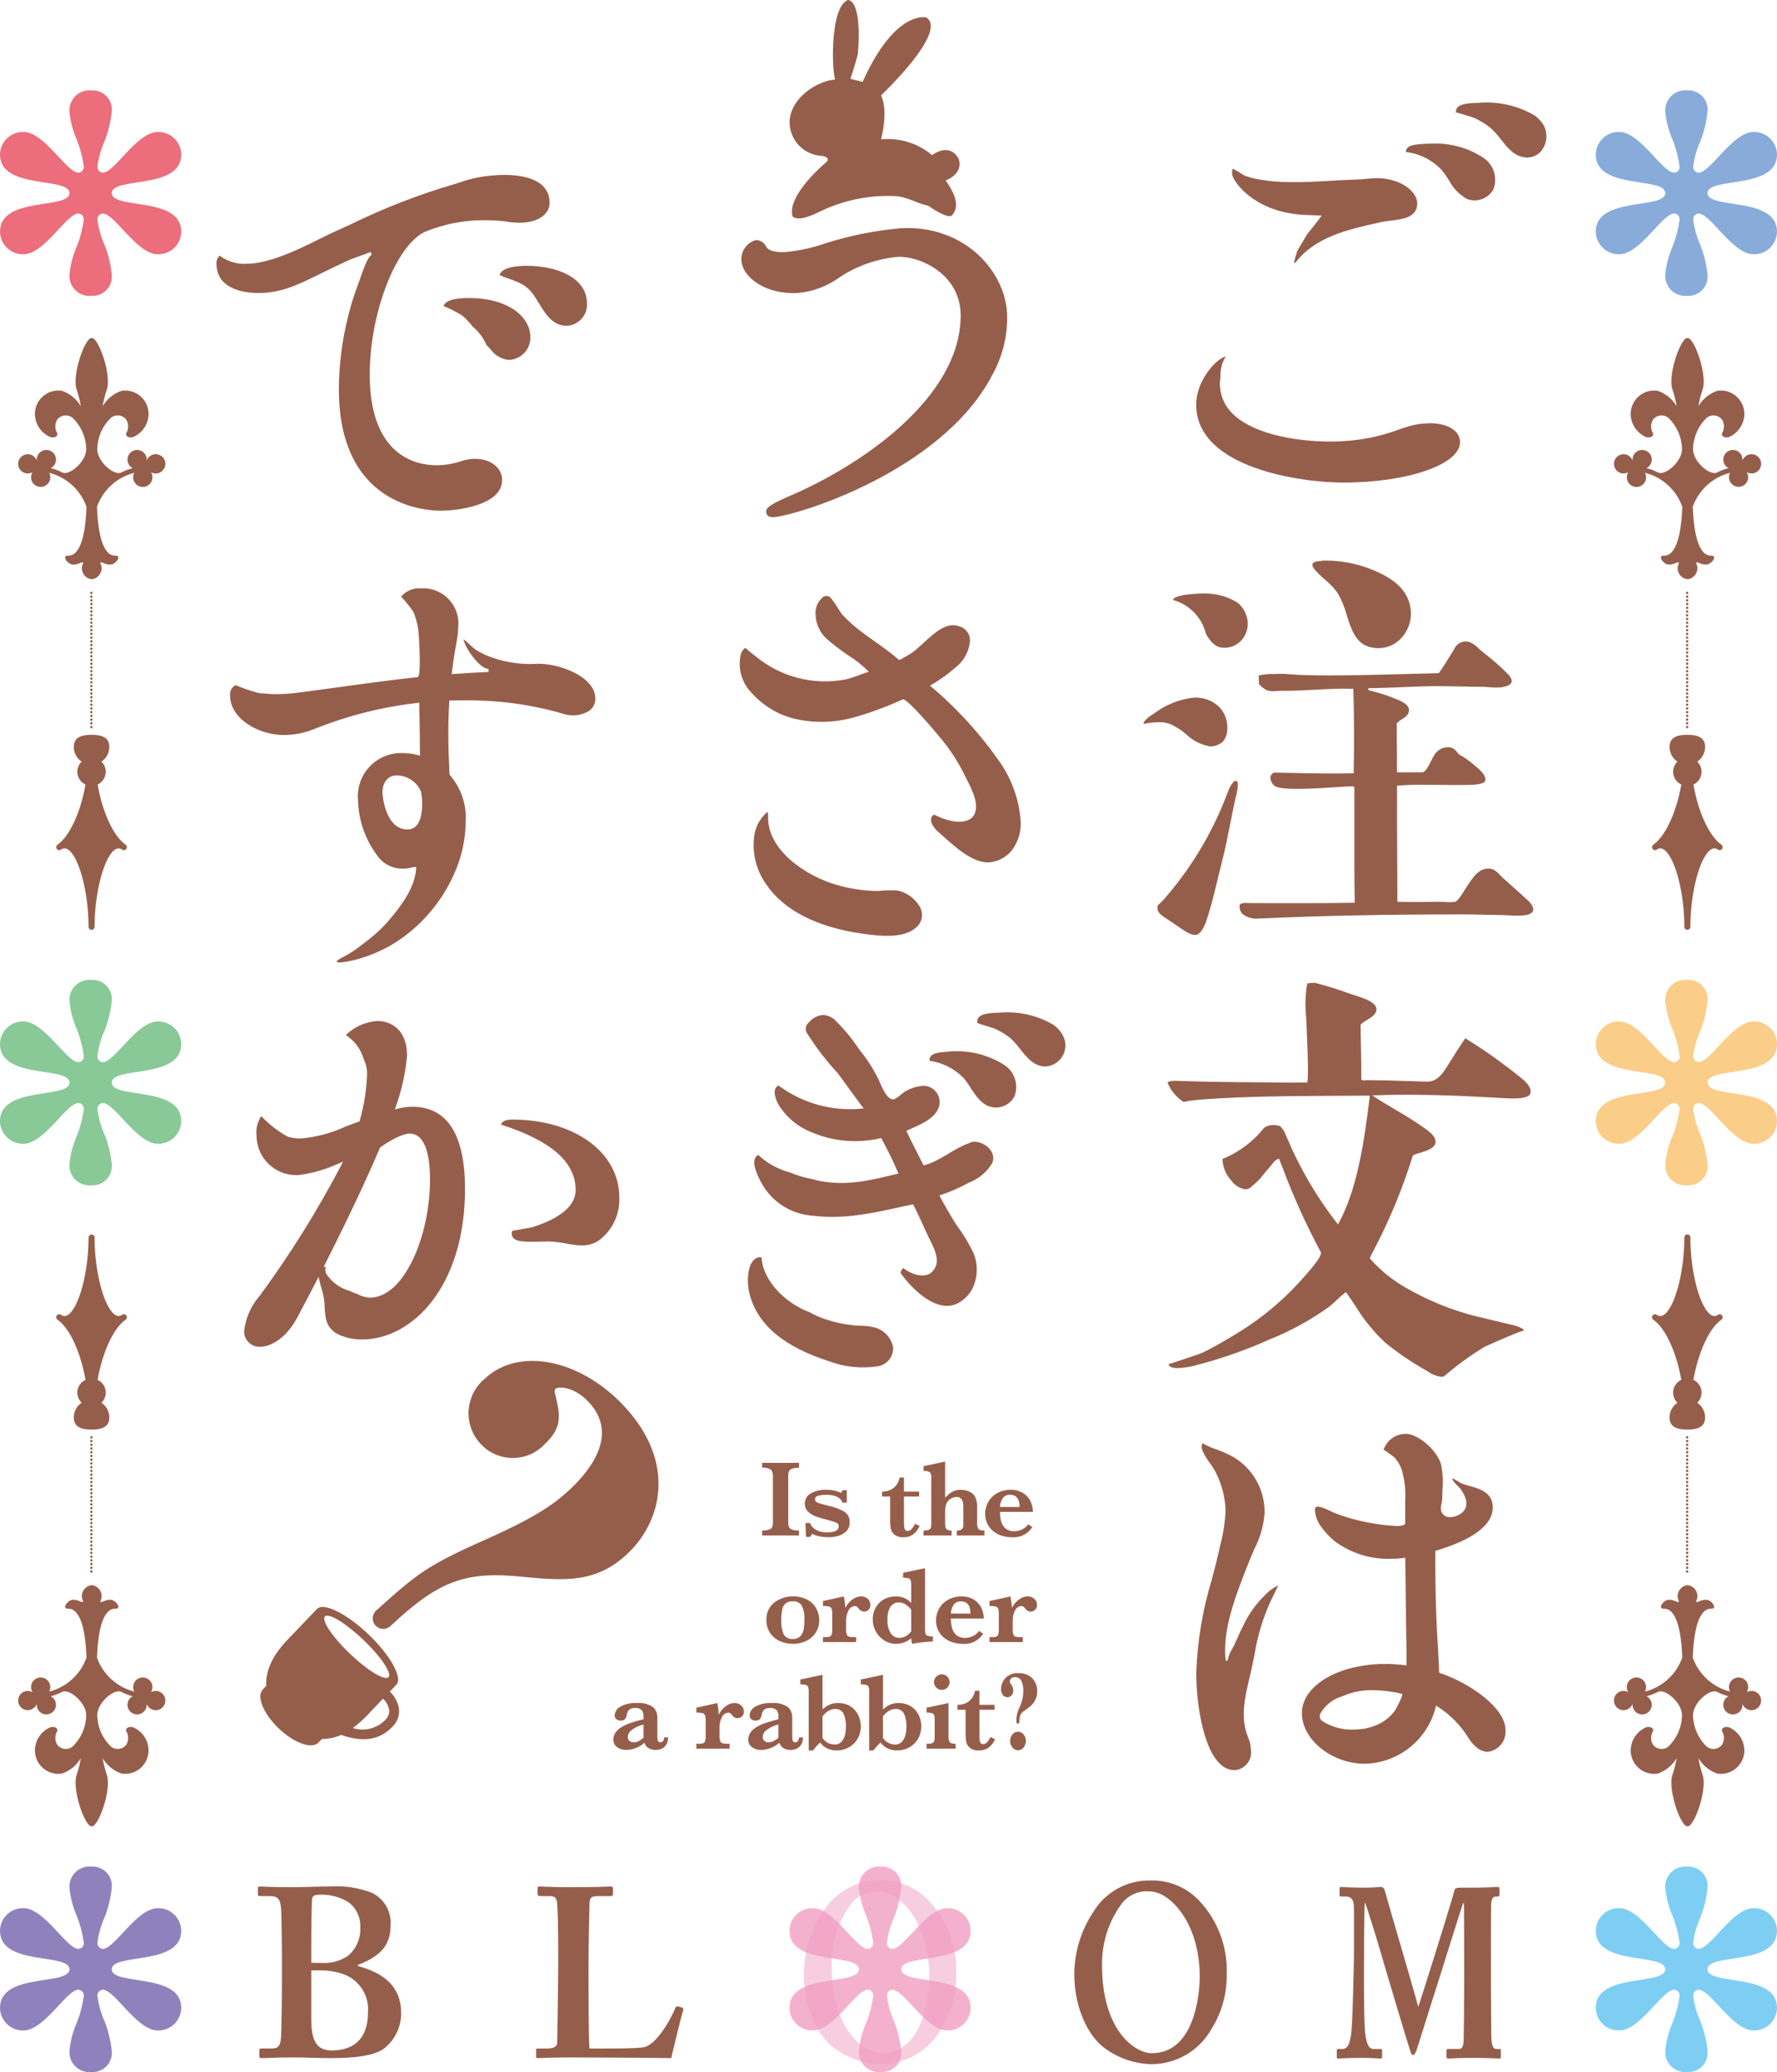 <?xml version="1.0" encoding="utf-8"?>
<!-- Generator: Adobe Illustrator 27.0.1, SVG Export Plug-In . SVG Version: 6.00 Build 0)  -->
<svg version="1.1" id="레이어_1" xmlns="http://www.w3.org/2000/svg" xmlns:xlink="http://www.w3.org/1999/xlink" x="0px"
	 y="0px" viewBox="0 0 720 839.565" enable-background="new 0 0 720 839.565" xml:space="preserve">
<g>
	<path opacity="0.8" fill-rule="evenodd" clip-rule="evenodd" fill="#F19EC2" enable-background="new    " d="M365.153,830.958
		c-0.403-3.981-1.329-7.892-2.755-11.631c-1.562-3.39-2.593-7-3.057-10.703c-0.051-1.254,0.887-2.33,2.136-2.45
		c4.903,0,13.777,16.522,22.341,16.522c5.118,0.116,9.361-3.938,9.477-9.056c0.001-0.042,0.002-0.084,0.002-0.126
		c0-14.378-28.144-8.865-28.144-15.603c0-6.731,28.144-1.224,28.144-15.604c-0.051-5.117-4.241-9.224-9.358-9.173
		c-0.04,0-0.081,0.001-0.121,0.002c-8.564,0-17.438,16.517-22.341,16.517c-1.248-0.117-2.187-1.19-2.136-2.443
		c0.464-3.706,1.495-7.319,3.057-10.711c1.427-3.736,2.353-7.643,2.755-11.622c0.444-4.274-2.66-8.099-6.935-8.544
		c-0.441-0.046-0.886-0.054-1.328-0.024c-4.445-0.44-8.405,2.807-8.845,7.252c-0.043,0.437-0.051,0.877-0.023,1.315
		c0.371,4.016,1.403,7.943,3.057,11.622c1.346,3.447,2.271,7.043,2.755,10.711c0.049,1.255-0.894,2.329-2.145,2.443
		c-4.892,0-13.765-16.517-22.332-16.517c-5.119-0.118-9.364,3.935-9.482,9.054c-0.001,0.039-0.002,0.078-0.002,0.117
		c0,14.38,28.149,8.873,28.149,15.604c0,6.738-28.149,1.226-28.149,15.603c0.049,5.121,4.241,9.233,9.362,9.184
		c0.041,0,0.081-0.001,0.122-0.002c8.568,0,17.44-16.522,22.332-16.522c1.252,0.117,2.194,1.193,2.145,2.45
		c-0.484,3.666-1.409,7.259-2.755,10.703c-1.653,3.682-2.686,7.612-3.057,11.631c-0.287,4.457,3.094,8.303,7.552,8.59
		c0.439,0.028,0.879,0.021,1.316-0.023c4.287,0.289,7.998-2.952,8.287-7.239C365.207,831.843,365.198,831.399,365.153,830.958z"/>
	<g>
		<path fill="#955E4B" d="M323.733,622.132h-14.929v-1.998c0.954,0.041,1.908-0.08,2.82-0.359c0.55-0.162,1.004-0.553,1.247-1.074
			c0.223-0.655,0.322-1.346,0.292-2.037v-18.488c0.1-0.967-0.184-1.934-0.792-2.693c-1.064-0.663-2.325-0.939-3.569-0.782v-1.998
			h14.929v1.998c-0.955-0.043-1.91,0.083-2.821,0.371c-0.548,0.167-1,0.557-1.247,1.074c-0.225,0.652-0.324,1.34-0.294,2.029v18.49
			c-0.026,0.67,0.07,1.338,0.282,1.974c0.232,0.519,0.667,0.919,1.204,1.105c0.926,0.308,1.902,0.44,2.876,0.391L323.733,622.132z"
			/>
		<path fill="#955E4B" d="M344.256,616.968c0.028,1.164-0.37,2.298-1.119,3.19c-0.82,0.932-1.878,1.625-3.06,2.006
			c-1.444,0.479-2.959,0.71-4.48,0.684c-1.158-0.001-2.313-0.113-3.449-0.336c-1.056-0.19-2.08-0.53-3.04-1.011l-0.845,1.216h-1.693
			l-0.217-5.641h1.824c0.417,1.093,1.188,2.013,2.191,2.615c1.506,0.866,3.234,1.27,4.968,1.161c0.595-0.003,1.19-0.042,1.78-0.118
			c0.652-0.085,1.277-0.31,1.834-0.66c0.581-0.352,0.919-0.996,0.878-1.674c0.023-0.615-0.335-1.18-0.9-1.421
			c-1.091-0.457-2.221-0.816-3.375-1.074c-1.996-0.505-3.63-0.986-4.904-1.441c-1.206-0.415-2.309-1.086-3.233-1.966
			c-0.888-0.863-1.369-2.061-1.325-3.298c-0.016-1.682,0.887-3.238,2.355-4.059c1.874-1.076,4.016-1.595,6.174-1.496
			c1.284-0.034,2.567,0.097,3.818,0.391c0.826,0.214,1.632,0.496,2.41,0.845l0.523-1.106h1.734v5.034h-1.779
			c-0.19-0.639-0.568-1.206-1.086-1.626c-0.656-0.54-1.423-0.93-2.246-1.141c-1.057-0.284-2.149-0.42-3.243-0.402
			c-1.018,0.001-2.033,0.111-3.028,0.328c-1.005,0.217-1.507,0.73-1.508,1.54c-0.01,0.302,0.095,0.597,0.294,0.825
			c0.287,0.275,0.632,0.482,1.009,0.608c0.825,0.293,1.665,0.539,2.517,0.738c1.2,0.304,1.917,0.485,2.148,0.541
			c2.025,0.464,3.978,1.202,5.805,2.191C343.552,613.372,344.432,615.14,344.256,616.968z"/>
		<path fill="#955E4B" d="M372.618,618.267c-0.589,1.391-1.532,2.604-2.735,3.518c-1.085,0.72-2.365,1.091-3.668,1.062
			c-1.342,0.109-2.68-0.26-3.776-1.042c-0.743-0.59-1.27-1.411-1.496-2.333c-0.198-0.952-0.292-1.922-0.282-2.894v-10.221h-3.275
			v-1.999c1.239,0.03,2.466-0.238,3.58-0.782c0.969-0.481,1.795-1.206,2.397-2.104c0.576-0.854,0.958-1.824,1.119-2.842h1.779v5.728
			h6.141v1.997h-6.141v10.351c-0.035,0.914,0.048,1.828,0.249,2.72c0.145,0.544,0.667,0.9,1.226,0.837
			c0.668,0.013,1.303-0.289,1.716-0.813c0.504-0.629,0.941-1.309,1.302-2.029L372.618,618.267z"/>
		<path fill="#955E4B" d="M398.846,622.132h-11.153v-1.998c0.729,0.078,1.461-0.112,2.061-0.533
			c0.399-0.414,0.604-0.978,0.563-1.551v-7.288c0.005-0.654-0.042-1.308-0.142-1.954c-0.098-0.585-0.357-1.13-0.748-1.575
			c-0.485-0.502-1.17-0.76-1.866-0.703c-0.726,0.01-1.438,0.2-2.072,0.553c-0.658,0.328-1.216,0.825-1.617,1.441
			c-0.375,0.587-0.637,1.239-0.772,1.923c-0.116,0.735-0.17,1.478-0.161,2.222v3.735c-0.016,0.743,0.023,1.486,0.119,2.223
			c0.064,0.445,0.307,0.844,0.673,1.105c0.557,0.315,1.196,0.455,1.834,0.402v1.998h-11.37v-1.998
			c0.726,0.038,1.452-0.065,2.138-0.304c0.408-0.15,0.721-0.484,0.845-0.9c0.132-0.645,0.187-1.304,0.164-1.962V598.76
			c0.088-0.765-0.098-1.537-0.523-2.179c-0.783-0.487-1.71-0.691-2.625-0.576v-1.954l8.745-1.863v14.647
			c0.8-0.852,1.692-1.613,2.659-2.27c1.159-0.675,2.49-0.994,3.829-0.92c0.763,0,1.523,0.109,2.256,0.322
			c0.724,0.205,1.41,0.527,2.029,0.956c0.549,0.362,1,0.854,1.313,1.433c0.644,1.275,0.951,2.694,0.89,4.122v6.49
			c-0.075,0.858,0.086,1.721,0.466,2.494c0.312,0.446,1.133,0.67,2.464,0.671L398.846,622.132z"/>
		<path fill="#955E4B" d="M418.496,612.582h-13.344c0.014,0.276,0.053,0.86,0.118,1.757c0.074,0.944,0.279,1.872,0.608,2.76
			c0.344,0.944,0.954,1.769,1.757,2.373c0.978,0.69,2.159,1.03,3.354,0.965c0.952-0.037,1.891-0.234,2.777-0.584
			c1.151-0.444,2.136-1.233,2.821-2.258l1.692,1.149c-1.75,2.761-4.876,4.337-8.137,4.103c-1.544,0.02-3.081-0.222-4.545-0.714
			c-1.282-0.429-2.466-1.108-3.484-1.998c-0.94-0.835-1.688-1.864-2.191-3.017c-0.51-1.177-0.769-2.448-0.76-3.731
			c-0.012-1.705,0.427-3.383,1.271-4.864c0.858-1.5,2.116-2.732,3.634-3.557c1.656-0.901,3.518-1.357,5.402-1.323
			c1.762-0.057,3.504,0.386,5.024,1.279c1.31,0.79,2.361,1.943,3.028,3.32C418.171,609.597,418.504,611.081,418.496,612.582z
			 M413.115,610.589c0-3.3-1.302-4.951-3.906-4.951c-1.134-0.059-2.222,0.456-2.896,1.37c-0.72,1.056-1.109,2.302-1.119,3.58
			L413.115,610.589z"/>
		<path fill="#955E4B" d="M331.927,656.388c0.042,1.819-0.456,3.609-1.433,5.144c-0.952,1.458-2.294,2.619-3.873,3.352
			c-1.673,0.784-3.502,1.18-5.35,1.16c-1.78,0.008-3.542-0.354-5.176-1.062c-1.603-0.691-2.984-1.809-3.993-3.233
			c-1.069-1.563-1.613-3.425-1.551-5.318c-0.17-2.766,1.031-5.439,3.211-7.15c2.201-1.646,4.891-2.505,7.639-2.44
			c1.975-0.053,3.93,0.396,5.685,1.303c1.515,0.792,2.769,2.003,3.612,3.49C331.513,653.086,331.937,654.724,331.927,656.388z
			 M325.934,656.258c0.108-1.902-0.226-3.803-0.975-5.555c-0.785-1.318-2.274-2.05-3.798-1.867c-2.08-0.227-3.958,1.256-4.22,3.332
			c-0.299,1.453-0.434,2.935-0.402,4.418c-0.067,1.842,0.236,3.678,0.89,5.401c0.718,1.45,2.282,2.279,3.885,2.061
			c1.119,0.077,2.217-0.338,3.004-1.137c0.704-0.794,1.164-1.774,1.325-2.823c0.207-1.266,0.305-2.547,0.294-3.83H325.934z"/>
		<path fill="#955E4B" d="M352.677,650.269c0.039,0.742-0.242,1.465-0.772,1.986c-0.483,0.473-1.134,0.734-1.81,0.726
			c-0.879-0.027-1.69-0.481-2.172-1.216c-0.215-0.281-0.454-0.541-0.717-0.778c-0.229-0.175-0.514-0.261-0.801-0.241
			c-1.169,0.025-2.208,0.748-2.637,1.836c-0.617,1.174-0.941,2.48-0.943,3.806v3.778c-0.075,0.858,0.086,1.721,0.466,2.494
			c0.312,0.446,1.133,0.67,2.463,0.671h1.151v1.998h-13.475v-1.998h1.129c1.214,0,1.959-0.232,2.234-0.695
			c0.336-0.778,0.477-1.626,0.413-2.471v-6.336c0.042-0.707-0.058-1.416-0.294-2.084c-0.203-0.426-0.591-0.735-1.052-0.837
			c-0.799-0.164-1.615-0.233-2.43-0.206v-1.997l8.462-1.864c0.331,1.549,0.535,3.123,0.608,4.706
			c0.407-0.858,0.945-1.648,1.595-2.341c0.635-0.692,1.383-1.271,2.212-1.714c0.769-0.422,1.63-0.646,2.507-0.652
			c1.036-0.055,2.051,0.304,2.821,0.999C352.313,648.464,352.692,649.348,352.677,650.269z"/>
		<path fill="#955E4B" d="M378.001,665.07c-2.821,0.101-5.63,0.427-8.399,0.975c-0.258-0.732-0.39-1.502-0.391-2.278
			c-1.696,1.462-3.858,2.27-6.097,2.278c-1.673,0.009-3.315-0.449-4.742-1.323c-1.451-0.882-2.648-2.127-3.472-3.612
			c-0.859-1.519-1.304-3.237-1.291-4.982c0.003-1.13,0.193-2.252,0.563-3.32c0.386-1.115,0.988-2.144,1.77-3.028
			c0.823-0.93,1.842-1.667,2.985-2.156c1.283-0.54,2.665-0.807,4.057-0.782c0.971-0.021,1.938,0.118,2.864,0.411
			c0.681,0.217,1.325,0.535,1.911,0.944c0.515,0.388,1,0.812,1.453,1.271v-7.12c0.035-0.703-0.046-1.407-0.239-2.084
			c-0.142-0.405-0.482-0.708-0.9-0.802c-0.711-0.145-1.434-0.218-2.16-0.217v-1.998l8.899-1.863v24.303
			c-0.024,0.725,0.023,1.451,0.14,2.168c0.096,0.409,0.395,0.741,0.792,0.88c0.73,0.23,1.492,0.343,2.258,0.336L378.001,665.07z
			 M369.211,660.967v-8.788c-0.634-0.763-1.363-1.441-2.17-2.017c-0.874-0.619-1.924-0.939-2.994-0.912
			c-0.708-0.001-1.4,0.202-1.996,0.584c-0.607,0.378-1.12,0.89-1.498,1.496c-0.76,1.572-1.089,3.317-0.956,5.057
			c-0.134,1.906,0.342,3.806,1.358,5.425c0.749,1.134,2.015,1.818,3.374,1.824c0.951,0.005,1.887-0.241,2.712-0.714
			C367.895,662.431,368.635,661.765,369.211,660.967L369.211,660.967z"/>
		<path fill="#955E4B" d="M398.589,655.78h-13.344c0.014,0.277,0.053,0.861,0.119,1.757c0.074,0.944,0.279,1.872,0.608,2.76
			c0.344,0.944,0.954,1.769,1.757,2.373c0.978,0.69,2.159,1.03,3.353,0.965c0.952-0.037,1.891-0.234,2.777-0.584
			c1.151-0.444,2.136-1.233,2.821-2.258l1.692,1.149c-1.75,2.761-4.876,4.337-8.137,4.103c-1.544,0.02-3.081-0.222-4.545-0.714
			c-1.282-0.429-2.466-1.108-3.484-1.998c-0.94-0.835-1.688-1.864-2.191-3.017c-0.51-1.177-0.769-2.448-0.76-3.731
			c-0.012-1.705,0.427-3.383,1.271-4.864c0.858-1.5,2.116-2.732,3.634-3.557c1.656-0.901,3.518-1.356,5.403-1.323
			c1.762-0.057,3.504,0.386,5.023,1.279c1.31,0.79,2.361,1.943,3.028,3.32C398.263,652.795,398.596,654.279,398.589,655.78z
			 M393.208,653.786c0-3.3-1.302-4.951-3.906-4.951c-1.134-0.059-2.222,0.456-2.896,1.37c-0.72,1.056-1.11,2.302-1.119,3.58
			L393.208,653.786z"/>
		<path fill="#955E4B" d="M420.17,650.269c0.039,0.742-0.242,1.465-0.772,1.986c-0.483,0.473-1.134,0.734-1.81,0.726
			c-0.879-0.027-1.69-0.481-2.172-1.216c-0.215-0.281-0.454-0.541-0.717-0.778c-0.229-0.175-0.514-0.261-0.801-0.241
			c-1.169,0.025-2.208,0.748-2.637,1.836c-0.617,1.174-0.941,2.48-0.943,3.806v3.778c-0.075,0.858,0.086,1.721,0.466,2.494
			c0.312,0.446,1.133,0.67,2.463,0.671h1.151v1.998h-13.475v-1.998h1.129c1.214,0,1.959-0.232,2.234-0.695
			c0.336-0.778,0.477-1.626,0.413-2.471v-6.336c0.042-0.707-0.058-1.416-0.294-2.084c-0.203-0.426-0.591-0.735-1.052-0.837
			c-0.799-0.164-1.615-0.233-2.43-0.206v-1.997l8.462-1.864c0.331,1.549,0.535,3.123,0.608,4.706
			c0.407-0.858,0.945-1.648,1.595-2.341c0.635-0.692,1.383-1.271,2.212-1.714c0.769-0.422,1.63-0.646,2.507-0.652
			c1.036-0.055,2.051,0.304,2.821,0.999C419.806,648.464,420.185,649.348,420.17,650.269z"/>
		<path fill="#955E4B" d="M270.695,703.945c0.03,0.98-0.202,1.951-0.673,2.811c-0.415,0.743-1.047,1.341-1.81,1.717
			c-0.804,0.378-1.684,0.567-2.572,0.553c-1.077,0.039-2.14-0.261-3.038-0.856c-0.736-0.465-1.259-1.203-1.454-2.051
			c-2.02,1.785-4.596,2.813-7.29,2.909c-1.372,0.057-2.723-0.344-3.841-1.141c-0.965-0.692-1.526-1.817-1.498-3.004
			c-0.011-0.988,0.269-1.957,0.804-2.787c0.612-0.906,1.416-1.667,2.355-2.226c1.165-0.712,2.406-1.29,3.701-1.725
			c1.433-0.497,3.219-1.021,5.359-1.572v-1.24c0.051-0.866-0.206-1.722-0.726-2.416c-0.719-0.675-1.699-0.998-2.678-0.88
			c-0.862-0.079-1.722,0.169-2.41,0.695c-0.547,0.576-0.889,1.315-0.975,2.104c-0.085,0.588-0.306,1.149-0.644,1.638
			c-0.512,0.504-1.231,0.741-1.942,0.64c-0.578,0.009-1.143-0.175-1.605-0.523c-0.473-0.366-0.733-0.943-0.695-1.539
			c0.073-1.473,0.902-2.804,2.193-3.518c2.049-1.14,4.386-1.66,6.725-1.496c2.308-0.241,4.629,0.327,6.565,1.607
			c1.204,1.096,1.86,2.669,1.79,4.295v6.857c0,0.869,0.022,1.504,0.065,1.911c0.016,0.337,0.142,0.66,0.358,0.92
			c0.524,0.464,1.324,0.415,1.788-0.109c0.044-0.05,0.085-0.104,0.121-0.16c0.29-0.413,0.439-0.909,0.424-1.413L270.695,703.945z
			 M260.734,704.118v-5.381c-1.919,0.437-3.711,1.31-5.239,2.55c-0.664,0.647-1.063,1.519-1.117,2.444
			c-0.027,0.595,0.192,1.174,0.606,1.603c0.465,0.429,1.085,0.648,1.716,0.608c0.732,0.015,1.456-0.156,2.104-0.498
			C259.485,705.061,260.131,704.617,260.734,704.118z"/>
		<path fill="#955E4B" d="M301.402,693.467c0.038,0.742-0.243,1.465-0.772,1.986c-0.484,0.471-1.135,0.732-1.81,0.726
			c-0.879-0.028-1.689-0.482-2.172-1.216c-0.213-0.283-0.453-0.545-0.716-0.782c-0.23-0.172-0.515-0.255-0.801-0.237
			c-1.168,0.023-2.208,0.745-2.637,1.832c-0.618,1.175-0.941,2.482-0.944,3.81v3.774c-0.076,0.858,0.085,1.721,0.466,2.494
			c0.312,0.45,1.133,0.675,2.463,0.675h1.151v1.994h-13.475v-1.994h1.129c1.214,0,1.959-0.232,2.234-0.695
			c0.335-0.78,0.477-1.629,0.413-2.475v-6.336c0.041-0.707-0.059-1.416-0.294-2.084c-0.204-0.425-0.592-0.732-1.052-0.833
			c-0.799-0.166-1.615-0.235-2.43-0.206v-1.997l8.462-1.867c0.331,1.551,0.534,3.126,0.608,4.71c0.408-0.859,0.946-1.65,1.595-2.345
			c0.636-0.691,1.384-1.27,2.212-1.714c0.769-0.422,1.63-0.646,2.507-0.651c1.035-0.054,2.05,0.306,2.82,0.999
			C301.037,691.66,301.416,692.545,301.402,693.467z"/>
		<path fill="#955E4B" d="M325.358,703.945c0.03,0.98-0.202,1.951-0.673,2.811c-0.415,0.743-1.047,1.341-1.81,1.717
			c-0.804,0.378-1.684,0.567-2.572,0.553c-1.077,0.039-2.14-0.261-3.038-0.856c-0.736-0.465-1.259-1.203-1.455-2.051
			c-2.02,1.785-4.596,2.813-7.29,2.909c-1.372,0.057-2.723-0.344-3.841-1.141c-0.966-0.692-1.526-1.817-1.498-3.004
			c-0.011-0.988,0.269-1.957,0.804-2.787c0.612-0.906,1.416-1.666,2.355-2.226c1.165-0.711,2.406-1.29,3.701-1.725
			c1.433-0.497,3.22-1.021,5.359-1.572v-1.24c0.051-0.866-0.206-1.722-0.726-2.416c-0.719-0.675-1.7-0.998-2.679-0.88
			c-0.862-0.079-1.722,0.169-2.41,0.695c-0.547,0.576-0.889,1.315-0.975,2.104c-0.085,0.588-0.305,1.149-0.642,1.638
			c-0.513,0.504-1.231,0.741-1.942,0.64c-0.578,0.009-1.143-0.175-1.605-0.523c-0.473-0.366-0.733-0.943-0.695-1.539
			c0.073-1.473,0.902-2.804,2.193-3.518c2.049-1.141,4.386-1.66,6.725-1.496c2.308-0.241,4.629,0.327,6.565,1.607
			c1.204,1.096,1.86,2.669,1.79,4.295v6.857c0,0.869,0.022,1.504,0.065,1.911c0.016,0.337,0.142,0.66,0.357,0.92
			c0.524,0.464,1.325,0.415,1.789-0.109c0.044-0.05,0.085-0.104,0.12-0.16c0.29-0.413,0.438-0.909,0.424-1.413L325.358,703.945z
			 M315.397,704.118v-5.381c-1.919,0.437-3.711,1.31-5.239,2.55c-0.664,0.647-1.063,1.519-1.117,2.444
			c-0.027,0.595,0.192,1.175,0.606,1.603c0.465,0.429,1.085,0.648,1.716,0.608c0.732,0.015,1.456-0.156,2.104-0.498
			C314.148,705.061,314.794,704.617,315.397,704.118z"/>
		<path fill="#955E4B" d="M348.786,699.499c0.01,1.335-0.248,2.659-0.76,3.893c-0.488,1.182-1.215,2.25-2.136,3.137
			c-0.906,0.873-1.975,1.559-3.147,2.018c-1.193,0.465-2.464,0.701-3.744,0.695c-1.385,0.038-2.757-0.272-3.991-0.9
			c-1.073-0.566-2.013-1.355-2.758-2.313c-1.038,1.001-2.002,2.075-2.886,3.214h-1.692v-24.046c0.037-0.618-0.063-1.236-0.294-1.81
			c-0.192-0.385-0.553-0.658-0.975-0.738c-0.697-0.135-1.406-0.205-2.116-0.209v-1.95l8.983-1.911v14.038
			c0.771-0.718,1.636-1.328,2.572-1.812c1.196-0.56,2.51-0.825,3.829-0.77c1.356-0.025,2.701,0.249,3.938,0.805
			c1.107,0.5,2.09,1.241,2.876,2.167c0.758,0.898,1.343,1.929,1.725,3.04C348.595,697.156,348.789,698.324,348.786,699.499z
			 M342.775,699.326c0.032-1.644-0.275-3.276-0.9-4.797c-0.603-1.394-2.038-2.237-3.549-2.084c-0.645,0.001-1.282,0.131-1.876,0.383
			c-0.62,0.256-1.198,0.603-1.715,1.03c-0.543,0.449-1.034,0.958-1.465,1.516v8.831c0.644,0.95,1.543,1.698,2.594,2.16
			c0.73,0.287,1.504,0.446,2.288,0.47c1.089,0.055,2.144-0.39,2.866-1.207c0.704-0.823,1.186-1.812,1.4-2.874
			C342.658,701.627,342.778,700.477,342.775,699.326L342.775,699.326z"/>
		<path fill="#955E4B" d="M373.283,699.499c0.01,1.336-0.248,2.659-0.76,3.893c-0.488,1.182-1.215,2.25-2.135,3.137
			c-0.906,0.873-1.975,1.559-3.147,2.018c-1.193,0.465-2.464,0.701-3.744,0.695c-1.385,0.038-2.757-0.272-3.991-0.9
			c-1.073-0.566-2.013-1.355-2.758-2.313c-1.038,1.001-2.002,2.075-2.886,3.214h-1.691v-24.046c0.037-0.618-0.064-1.236-0.294-1.81
			c-0.192-0.385-0.553-0.658-0.975-0.738c-0.697-0.135-1.406-0.205-2.116-0.209v-1.95l8.984-1.911v14.038
			c0.771-0.719,1.638-1.328,2.574-1.812c1.196-0.56,2.51-0.825,3.829-0.77c1.356-0.025,2.701,0.249,3.938,0.805
			c1.107,0.5,2.09,1.241,2.876,2.167c0.758,0.898,1.343,1.929,1.725,3.04C373.093,697.156,373.286,698.324,373.283,699.499z
			 M367.272,699.325c0.032-1.644-0.275-3.276-0.9-4.797c-0.603-1.394-2.039-2.237-3.549-2.084c-0.644,0.001-1.282,0.131-1.875,0.383
			c-0.62,0.256-1.198,0.603-1.715,1.03c-0.543,0.449-1.035,0.958-1.465,1.516v8.831c0.644,0.95,1.543,1.698,2.594,2.16
			c0.73,0.287,1.504,0.446,2.288,0.47c1.089,0.055,2.144-0.39,2.866-1.207c0.704-0.823,1.186-1.812,1.399-2.874
			C367.155,701.627,367.275,700.477,367.272,699.325z"/>
		<path fill="#955E4B" d="M387.199,708.524h-11.782v-1.994h0.627c0.631,0.042,1.262-0.077,1.834-0.347
			c0.367-0.208,0.625-0.565,0.707-0.979c0.102-0.609,0.145-1.226,0.13-1.844v-6.443c0.025-0.641-0.03-1.283-0.164-1.911
			c-0.129-0.397-0.445-0.705-0.845-0.825c-0.743-0.215-1.515-0.31-2.288-0.282v-1.997l8.897-1.867v13.324
			c-0.075,0.857,0.082,1.719,0.456,2.494c0.304,0.45,1.114,0.675,2.43,0.675L387.199,708.524z M384.747,681.552
			c-0.001,1.744-1.416,3.157-3.16,3.155c-1.742-0.001-3.154-1.413-3.155-3.155c-0.001-1.744,1.411-3.159,3.155-3.16
			s3.159,1.411,3.16,3.155C384.747,681.549,384.747,681.551,384.747,681.552z"/>
		<path fill="#955E4B" d="M403.192,704.663c-0.588,1.391-1.531,2.603-2.735,3.514c-1.084,0.723-2.365,1.095-3.668,1.066
			c-1.342,0.109-2.68-0.26-3.776-1.042c-0.744-0.59-1.27-1.411-1.496-2.333c-0.198-0.952-0.292-1.923-0.282-2.896V692.75h-3.276
			v-1.994c1.239,0.03,2.466-0.238,3.58-0.782c0.968-0.482,1.794-1.207,2.397-2.104c0.575-0.855,0.957-1.825,1.119-2.843h1.779v5.729
			h6.141v1.994h-6.14v10.352c-0.036,0.915,0.048,1.831,0.249,2.724c0.146,0.543,0.667,0.898,1.226,0.837
			c0.668,0.013,1.304-0.29,1.715-0.817c0.504-0.627,0.941-1.306,1.303-2.025L403.192,704.663z"/>
		<path fill="#955E4B" d="M407.367,679.926c1.387-1.42,3.333-2.152,5.312-1.998c2.059-0.12,4.075,0.623,5.562,2.051
			c1.348,1.404,2.07,3.294,2,5.239c0.068,2.538-1.127,4.944-3.19,6.423c-0.541,0.407-0.91,0.684-1.107,0.837
			s-0.592,0.442-1.19,0.876c-0.544,0.374-0.983,0.883-1.271,1.477c-0.343,1.103-0.508,2.253-0.49,3.407h-1.126l-0.037-1.887
			c0.117-1.708,0.592-3.371,1.393-4.884c0.925-1.968,1.401-4.118,1.392-6.293c0.074-1.432-0.198-2.86-0.792-4.165
			c-0.479-0.955-1.479-1.535-2.546-1.477c-0.603-0.06-1.201,0.151-1.633,0.576c-0.307,0.335-0.48,0.77-0.487,1.224
			c-0.006,0.156,0.019,0.311,0.073,0.458c0.076,0.161,0.169,0.313,0.276,0.454l0.259,0.367c0.248,0.342,0.45,0.715,0.6,1.109
			c0.127,0.407,0.186,0.833,0.174,1.259c0.036,0.725-0.216,1.434-0.701,1.974c-0.429,0.474-1.039,0.742-1.678,0.738
			c-0.699-0.006-1.357-0.33-1.788-0.88c-0.551-0.731-0.82-1.637-0.756-2.551C405.635,682.648,406.26,681.101,407.367,679.926z
			 M410.217,702.74c0.981-1.245,2.786-1.459,4.031-0.478c0.177,0.14,0.338,0.3,0.478,0.478c1.256,1.55,1.256,3.768,0,5.318
			c-0.976,1.245-2.776,1.463-4.021,0.487c-0.181-0.142-0.345-0.306-0.487-0.487C408.975,706.503,408.975,704.296,410.217,702.74z"/>
	</g>
	<path fill="#955E4B" d="M114.231,791.143c0-3.506-0.195-15.389-0.292-17.045c-0.292-5.649-1.85-5.845-5.551-5.845h-3.119
		c-0.584,0-0.78-0.193-0.78-0.778v-2.24c0-0.584,0.195-0.876,0.78-0.876c1.364,0,6.038,0.389,14.221,0.292
		c3.117,0,8.962-0.292,14.22-0.292c5.839-0.408,11.696,0.49,17.144,2.629c4.937,2.494,7.865,7.736,7.401,13.247
		c0,7.791-4.09,12.469-13.247,15.876v0.486c11.102,2.923,17.533,8.766,17.533,19.092c0.022,5.876-2.811,11.397-7.598,14.805
		c-4.09,2.337-10.324,3.409-21.234,3.409c-3.894,0-10.324-0.292-14.22-0.292c-7.598,0-11.688,0.292-13.733,0.292
		c-0.384-0.003-0.692-0.317-0.689-0.701c0-0.026,0.002-0.053,0.005-0.079v-2.434c-0.04-0.338,0.202-0.644,0.54-0.684
		c0.048-0.006,0.096-0.006,0.144,0h4.188c2.921,0,3.602-1.168,3.895-4.188c0.195-2.337,0.391-15.194,0.391-23.18L114.231,791.143z
		 M126.114,795.235c1.557,0.097,2.921,0.097,4.479,0.097c3.655,0.184,7.273-0.805,10.326-2.825
		c3.397-2.825,5.272-7.081,5.065-11.494c0.213-3.801-1.375-7.481-4.285-9.935c-3.29-2.195-7.151-3.38-11.106-3.409
		c-0.978-0.039-1.957,0.027-2.921,0.195c-0.679,0.243-1.167,0.843-1.265,1.557c-0.099,1.85-0.292,10.229-0.292,18.409V795.235z
		 M134.49,830.786c7.597,0,14.611-3.604,14.611-15.486c0.521-6.56-3.26-12.703-9.351-15.194c-3.549-1.31-7.322-1.906-11.102-1.753
		h-2.534v19.479C126.114,826.988,128.256,830.786,134.49,830.786z"/>
	<path fill="#955E4B" d="M276.64,813.545c0.193,0.195,0.193,0.391,0.193,0.975c-0.389,0.584-4.285,16.753-4.87,19.383
		c-2.534-0.097-30.584-0.292-40.519-0.292c-8.769,0-12.272,0.292-13.441,0.292c-0.78,0-0.78-0.195-0.78-0.876v-2.24
		c0-0.584,0-0.78,0.584-0.78h3.896c3.506,0,4.09-1.364,4.09-2.629c0-1.753,0.391-26.105,0.391-31.949v-5.454
		c0-6.235-0.195-16.558-0.391-18.214c-0.193-2.534-0.584-3.508-3.117-3.508h-4.09c-0.455-0.032-0.801-0.421-0.78-0.876v-2.24
		c0-0.584,0.195-0.777,0.78-0.777c0.973,0,4.481,0.292,13.441,0.292c10.519,0,14.611-0.292,15.391-0.292s0.973,0.389,0.973,0.876
		v2.24c0,0.389-0.195,0.778-0.973,0.778h-5.261c-2.921,0-3.312,0.975-3.312,3.604c0,1.364-0.389,15.974-0.389,22.791v8.377
		c0,1.753,0,22.791,0.389,26.98h5.456c5.454,0,12.467,0,16.362-0.485c5.456-0.78,11.69-12.469,13.052-16.17
		c0.391-0.389,0.586-0.584,1.171-0.389L276.64,813.545z"/>
	<path fill="#955E4B" d="M485.77,769.99c7.616,8.028,11.675,18.788,11.258,29.846c0.156,7.832-1.972,15.54-6.125,22.182
		c-5.003,8.989-14.549,14.493-24.834,14.32c-6.77-0.252-13.301-2.575-18.709-6.656c-5.879-4.334-12.087-15.325-12.087-29.846
		c0.059-8.898,2.705-17.587,7.616-25.008c4.871-8.211,13.8-13.147,23.344-12.906C473.592,761.73,480.689,764.661,485.77,769.99z
		 M453.981,772.007c-5.027,7.129-7.638,15.68-7.451,24.401c0,26.216,13.245,35.493,20.199,35.493
		c16.721,0,19.37-22.586,19.37-31.056c0-21.981-12.25-34.484-20.197-34.484C461.19,765.889,456.602,768.062,453.981,772.007z"/>
	<path opacity="0.5" fill-rule="evenodd" clip-rule="evenodd" fill="#F19EC2" enable-background="new    " d="M376.204,769.99
		c7.616,8.028,11.675,18.788,11.258,29.846c0.156,7.832-1.972,15.54-6.125,22.182c-5.003,8.989-14.549,14.493-24.834,14.32
		c-6.77-0.252-13.301-2.575-18.709-6.656c-5.879-4.334-12.087-15.325-12.087-29.846c0.059-8.898,2.705-17.587,7.616-25.008
		c4.871-8.211,13.8-13.147,23.344-12.906C364.026,761.73,371.124,764.661,376.204,769.99z M344.416,772.007
		c-5.027,7.129-7.638,15.68-7.451,24.401c0,26.216,13.245,35.493,20.199,35.493c16.721,0,19.37-22.586,19.37-31.056
		c0-21.981-12.25-34.484-20.197-34.484C351.624,765.889,347.037,768.062,344.416,772.007z"/>
	<path fill="#955E4B" d="M593.251,798.529c0-2.923,0-27.079-0.141-27.467h-0.282c-0.561,1.362-9.397,29.806-10.238,32.337
		c-1.052,3.117-8.206,26.105-8.556,27.076c-0.282,0.78-0.841,2.144-1.543,2.144c-0.421,0-0.841-0.584-1.121-1.753
		c-0.282-0.584-9.397-30.975-9.817-32.533c-1.262-4.481-7.714-26.299-8.555-27.467c-0.282,1.364-0.351,25.908-0.351,27.078
		c0,1.17-0.07,17.726,0.351,24.057c0.282,4.481,1.121,8.182,3.365,8.182h3.086c0.422,0,0.561,0.391,0.561,0.684v2.434
		c0,0.391-0.139,0.78-0.701,0.78c-0.702,0-2.664-0.292-7.994-0.292c-6.031,0-8.416,0.292-9.117,0.292
		c-0.563,0-0.563-0.195-0.563-0.876v-2.436c0-0.193,0-0.584,0.421-0.584h1.991c2.385,0,3.155-3.506,3.506-6.915
		c0.631-6.818,1.052-30.78,1.052-32.533v-16.656c0-3.506-0.349-5.649-3.435-5.649h-1.85c-0.421,0-0.56-0.389-0.56-0.681v-2.629
		c-0.006-0.316,0.244-0.577,0.56-0.584c0.702,0,2.526,0.292,9.958,0.292c3.367,0,5.329-0.292,6.171-0.292
		c0.841,0,1.333,0.389,1.684,1.654c2.524,9.157,11.41,38.961,13.513,46.947c0.632-1.753,4.869-15.291,6.693-21.037
		c1.262-4.092,7.573-24.155,7.924-26.105c0.21-0.975,1.051-1.169,2.735-1.169c10.238,0.097,14.295-0.292,15.137-0.292
		c0.282,0,0.421,0.389,0.421,0.876v2.045c0,0.584-0.14,0.973-0.563,0.973H606.2c-1.823,0-1.963,1.755-2.034,3.8
		c-0.07,2.141-0.07,21.622-0.07,24.155v6.818c0,5.845,0.14,20.065,0.14,21.721c0.07,3.701,0.701,5.258,1.963,5.258h1.495
		c0.421,0,0.421,0.391,0.421,0.684v2.24c0,0.584,0,0.973-0.561,0.973c-0.841,0-4.207-0.292-10.378-0.292
		c-6.871,0-9.536,0.292-10.518,0.292c-0.421,0-0.563-0.389-0.563-0.876v-2.24c0-0.584,0.141-0.78,0.563-0.78h4.347
		c1.262,0,1.823-0.584,2.034-3.409c0.07-0.973,0.21-15,0.21-22.791L593.251,798.529z"/>
	<path fill="#955E4B" d="M372.249,366.712c-1.958-2.989-5.004-5.096-8.491-5.873c-2.605-0.21-5.226-0.152-7.819,0.174
		c-5.731-0.028-11.429-0.864-16.926-2.483c-11.991-3.361-28.584-14.023-27.773-28.258c-0.048-0.383-0.095-0.766-0.114-1.137
		c-0.117-0.015-0.208-0.04-0.317-0.053c-2.829,2.439-4.679,5.82-5.208,9.517c-0.958,6.972,0.791,14.046,4.889,19.768
		c7.136,10.545,20.72,17.303,38.617,19.886c8.273,1.207,16.914,1.843,21.711-2.167c2.982-2.175,3.635-6.355,1.46-9.337
		C372.268,366.738,372.259,366.725,372.249,366.712z M410.316,344.071c-2.303,3.166-5.906,5.13-9.815,5.35
		c-7.458,0.183-15.573-8.243-20.769-12.757c-1.247-1.086-3.854-4.446-1.664-6.352c0.132-0.099,0.273-0.184,0.422-0.255
		c1.807,0.933,3.706,1.676,5.666,2.217c3.642,1.088,9.489,1.345,10.948-3.07c1.554-4.691-2.281-11.134-4.309-15.227
		c-2.47-5.045-5.509-9.791-9.058-14.145c-1.482-1.807-14.253-17.229-16.009-16.456c-6.505,3.008-13.243,5.485-20.148,7.406
		c-7.83,2.119-16.065,2.246-23.956,0.371c-6.606-1.686-12.555-5.315-17.078-10.418c-3.94-3.998-5.621-9.701-4.479-15.196
		c0.234-1.22,0.902-2.315,1.88-3.082c1.351,1.233,2.765,2.394,4.238,3.48c10.064,8.338,23.309,11.782,36.161,9.403
		c3.27-0.675,6.458-2.176,9.649-3.161c-2.484-2.554-5.28-4.785-8.323-6.639c-3.107-2.115-6.089-4.41-8.93-6.872
		c-2.642-2.545-4.19-6.018-4.317-9.684c-0.205-2.826,1.038-5.564,3.301-7.27c0.629-0.284,1.342-0.321,1.997-0.105
		c1.278,0.276,4.563,6.364,5.719,7.618c2.133,2.266,4.452,4.349,6.933,6.227c5.256,4.09,10.953,7.589,15.959,11.995
		c1.66-0.822,3.18-1.716,4.709-2.664c5.211-3.256,12.389-13.61,19.344-11.094c2.918,0.652,4.89,3.379,4.595,6.354
		c-0.475,4.303-2.749,8.204-6.258,10.74c-3.048,2.681-6.374,5.027-9.922,6.999c10.992,9.226,20.682,19.901,28.804,31.733
		c4.499,6.728,7.215,14.489,7.894,22.554C413.915,336.323,412.784,340.583,410.316,344.071L410.316,344.071z"/>
	<path fill="#955E4B" d="M353.901,537.733c-2.032-0.427-4.106-0.625-6.182-0.59c-5.171-0.346-10.263-1.45-15.114-3.276
		c-1.499-0.592-2.953-1.291-4.351-2.092c-9.642-3.51-19.106-12.521-19.693-22.295c-0.377-0.106-0.774-0.126-1.16-0.059
		c-4.404,0.909-4.794,8.847-4.103,12.893c2.585,14.32,14.698,23.398,32.238,29.107c6.39,2.442,13.303,3.189,20.068,2.17
		c3.729-0.567,6.434-3.849,6.28-7.618C361.127,541.868,357.979,538.619,353.901,537.733z M402.031,471.263
		c-2.175,3.616-5.499,6.4-9.44,7.907c-3.83,2.098-7.842,3.845-11.987,5.221c2.156,3.98,4.384,7.869,6.875,11.872
		c2.73,3.617,5.083,7.503,7.023,11.597c1.953,4.892,1.622,10.4-0.903,15.023c-1.205,1.912-2.824,3.528-4.738,4.73
		c-8.812,5.526-19.635-5.616-23.978-11.846c0.143-0.765,0.528-1.465,1.099-1.994c3.103,2.501,9.095,4.761,12.127,1.075
		c3.358-4.069,0.102-9.626-1.816-13.468c-0.587-1.175-6.09-13.469-6.393-13.409c-11.915,2.425-25.531,6.45-40.662,4.602
		c-8.87-0.603-16.79-5.769-20.916-13.644c-1.364-2.563-4.7-9.233-1.088-10.962c3.644,3.399,8.076,5.838,12.898,7.097
		c2.809,1.188,5.739,2.065,8.739,2.615c1.125,0.343,2.268,0.626,3.423,0.848c11.836,2.243,22.299-0.796,31.745-3.041
		c-2.09-4.912-4.43-9.713-7.012-14.386c-9.394,2.279-19.273,1.466-28.168-2.319c-5.621-2.209-10.366-6.193-13.515-11.347
		c-1.175-2.155-2.655-6.377,0.103-7.613c1.463,1.16,3.141,2.108,4.05,2.707c9.164,5.498,19.891,7.806,30.506,6.564
		c-0.306,0.038-9.577-13.09-10.771-14.485c-4.416-4.79-8.399-9.962-11.901-15.456c-1.245-1.429-1.096-3.597,0.333-4.843
		c0.054-0.047,0.11-0.093,0.167-0.137c1.404-1.692,3.43-2.748,5.621-2.928c1.795,0.094,3.502,0.81,4.827,2.025
		c3.771,3.695,7.134,7.784,10.032,12.197c2.946,3.586,5.476,7.494,7.542,11.65c1.012,2.085,3.051,8.148,5.916,8.331
		c1.287,0.092,3.817-2.57,4.958-3.2c1.91-1.139,4.027-1.887,6.229-2.203c3.588-0.644,7.019,1.743,7.663,5.332
		c0.243,1.355,0.056,2.753-0.534,3.996c-2.057,4.482-8.487,6.832-12.872,8.788c2.238,4.775,4.69,9.337,7.007,14.023
		c6.609-1.602,11.93-6.725,18.244-8.93c0.528-0.273,1.085-0.484,1.661-0.63C398.358,462.181,404.002,466.313,402.031,471.263z
		 M423.467,432.122c-7.008-0.251-9.661-7.921-14.36-11.69c-1.889-1.479-3.956-2.715-6.154-3.676
		c-0.736-0.334-6.849-2.03-6.906-2.296c-0.053-0.156-0.092-0.316-0.117-0.478c-0.083-3.624,5.897-3.54,9.194-3.701
		c7.506-0.617,15.022,1.076,21.539,4.851c1.646,1.103,3,2.589,3.946,4.33c2.282,4.123,0.789,9.315-3.335,11.597
		c-1.168,0.646-2.472,1.01-3.806,1.061L423.467,432.122z M411.067,444.149c-2,3.895-6.644,5.617-10.699,3.966
		c-4.68-1.987-6.822-7.694-9.935-11.332c-3.69-3.787-8.536-6.239-13.773-6.969c-0.037-0.269-0.039-0.541-0.007-0.81
		c0.402-2.464,4.248-2.629,6.765-2.829c8.237-0.98,16.56,0.911,23.566,5.353c4.129,2.747,5.821,7.977,4.084,12.622L411.067,444.149z
		"/>
	<path fill="#955E4B" d="M539.377,73.238c-5.678,0.329-11.553,0.679-17.351,0.541c-3.887-0.031-7.765-0.37-11.598-1.015
		c-2.029-0.326-4.024-0.841-5.957-1.539c-0.678-0.337-1.333-0.72-1.96-1.145c-0.875-0.621-1.817-1.143-2.808-1.554l-0.455,0.084
		v1.99c0,2.069,7.595,14.61,27.553,16.368c1.403,0.099,2.82,0.152,4.223,0.198c1.266,0.035,2.524,0.086,3.775,0.167l0.705,0.045
		l-0.417,0.569c-1.182,1.626-3.206,4.203-5.42,6.891l-4.006,6.723c-0.496,1.528-0.992,3.137-1.376,4.78l0.031,0.086h0.569
		c7.974-10.498,21.515-13.499,33.469-16.152l1.402-0.312c1.035-0.231,2.271-0.383,3.59-0.541c5.101-0.625,10.884-1.33,10.884-6.963
		c0-4.858-6.724-10.271-16.366-10.271c-1.466,0.02-2.93,0.12-4.384,0.3c-1.5,0.173-3.008,0.265-4.517,0.274
		C545.77,72.87,542.571,73.053,539.377,73.238z"/>
	<path fill="#955E4B" d="M536.064,227.135l-0.735,0.152c-1.429,0.11-3.389,0.261-3.57,1.383c-0.155,1.073,0.977,2.221,1.592,2.835
		l0.31,0.326c1.046,1.129,2.195,2.148,3.325,3.153c1.91,1.541,3.598,3.338,5.017,5.34c1.585,2.757,2.802,5.709,3.62,8.781
		c1.74,5.507,3.54,11.199,8.755,12.853c4.833,1.643,10.179,0.221,13.558-3.605c2.368-2.616,3.695-6.01,3.729-9.539
		c0-7.008-3.95-12.367-12.079-16.377C552.285,228.804,544.217,226.985,536.064,227.135z"/>
	<path fill="#955E4B" d="M583.356,677.818l-0.258-0.085l-0.003-0.272c-0.04-1.978-0.155-3.987-0.269-5.972l-0.227-4.565
		c-0.312-4.64-1.035-17.131-1.035-32.746v-5.792l0.277-0.083c15.25-4.593,22.982-10.498,22.982-17.555
		c0-6.208-5.404-7.632-10.626-9.013c-0.563-0.182-1.35-0.462-2.282-0.817l-3.396-2.018c0,0.076,0.007,0.161,0.007,0.241l0.015,0.442
		c0.559,0.901,1.249,1.714,2.047,2.411c0.404,0.381,0.783,0.789,1.133,1.22c3.044,4.276,3.225,7.573,0.549,9.795
		c-1.339,1.052-2.982,1.644-4.684,1.689c-1.591,0.128-3.069-0.829-3.604-2.333c-0.247-1.052-0.208-2.152,0.114-3.184
		c0.141-0.571,0.226-1.155,0.253-1.743c0.004-1.002,0.045-2.146,0.091-3.352c0.318-3.529,0.15-7.084-0.501-10.567
		c-1.777-6.32-9.654-12.535-14.231-12.559c-4.163-0.072-7.879,2.601-9.134,6.571l0.542,0.123c2.221,1.592,3.756,2.712,4.04,3.017
		c1.276,1.468,2.245,3.176,2.851,5.024c1.158,4.093,1.62,8.353,1.364,12.599v1.229c0,7.774,0,7.774-0.023,7.844
		c-0.431,0.673-1.493,0.938-3.379,0.938c-3.708-0.173-7.399-0.611-11.044-1.312c-4.913-0.876-9.728-2.24-14.371-4.069
		c-0.379-0.142-0.918-0.407-1.539-0.706c-1.866-0.915-4.693-2.198-5.663-1.658c-0.307,0.171-0.519,0.473-0.577,0.819
		c0.059,2.52,0.884,4.962,2.365,7.002c1.563,2.187,3.386,4.176,5.43,5.922c6.539,4.942,14.566,7.508,22.759,7.277
		c1.885,0.014,3.769-0.103,5.638-0.35l0.432-0.062l0.023,2.61c0.161,14.634,0.319,28.501,0.463,35.2v5.81l-0.439-0.059
		c-2.722-0.357-5.465-0.536-8.21-0.538c-18.919,0-33.738,8.755-33.738,19.942c0,10.726,12.143,20.497,25.484,20.497
		c13.692-0.29,25.483-9.742,28.743-23.043l0.136-0.502l0.443,0.282c5.111,3.204,9.42,7.537,12.595,12.666
		c2.994,4.761,5.935,5.77,7.88,5.77c4.432-0.537,7.628-4.509,7.204-8.954C609.984,692.241,596.162,682.19,583.356,677.818z
		 M565.031,693.361c-1.617,2.081-3.666,3.786-6.006,4.999c-2.782,1.386-5.818,2.191-8.922,2.364
		c-0.615,0.045-1.235,0.066-1.857,0.066c-4.37,0.115-8.676-1.064-12.378-3.388c-1.085-0.674-1.452-2.08-0.834-3.197
		c1.947-3.374,5.13-5.859,8.876-6.929c3.887-1.714,8.102-2.557,12.349-2.47c3.999,0.06,7.978,0.564,11.866,1.502
		C568.623,687.141,565.073,693.309,565.031,693.361z"/>
	<path fill="#955E4B" d="M621.211,368.804c0.25-1.81-1.645-3.528-2.896-4.666c-3.607-3.293-5.802-5.276-9.156-8.213
		c-0.362-0.326-0.764-0.739-1.191-1.175c-0.898-1.115-2.039-2.011-3.335-2.619c-4.71-1.076-7.315,2.581-9.679,6.171l-0.758,1.141
		c-0.138,0.196-0.35,0.534-0.607,0.951c-1.524,2.444-2.964,4.661-3.874,4.958c-1.385,0.234-2.796,0.269-4.192,0.106
		c-0.663-0.045-1.296-0.086-1.812-0.086c-2.069,0-4.047,0.026-5.988,0.048c-3.759,0.046-7.367,0.095-11.165-0.048l-0.376-0.012
		v-0.374c0.008-7.2-0.033-13.519-0.071-19.817c-0.053-8.21-0.107-16.392-0.053-26.473l0.004-0.35l0.353-0.034
		c2.698-0.25,5.889-0.362,10.032-0.362c2.186,0,4.431,0.031,6.701,0.06c3.721,0.046,7.515,0.095,11.244,0.024l0.462-0.012
		c2.454-0.06,6.556-0.163,6.944-1.73c0.546-2.16-2.733-4.863-3.964-5.878l-0.327-0.27c-1.953-1.724-4.088-3.232-6.367-4.495
		l-0.553-0.622c-0.636-0.999-1.581-1.762-2.691-2.174c-2.724-0.513-5.471,0.774-6.822,3.195c-0.394,0.618-0.744,1.264-1.046,1.933
		c-1.395,2.801-2.562,4.942-3.828,4.942l-6.55,0.012l-3.589-0.012l-0.004-0.386c-0.004-3.078-0.034-5.643-0.065-8.22
		c-0.04-3.344-0.08-6.698-0.068-11.184c0.562-0.65,1.229-1.2,1.975-1.626c1.629-1.035,3.168-2.017,2.971-4.112
		c-0.217-2.255-3.964-3.699-6.443-4.658l-0.553-0.216c-2.245-0.865-4.539-1.601-6.868-2.203c-0.909-0.253-1.781-0.493-2.6-0.743
		l0.114-0.758c4.453-0.015,8.8-0.201,13.404-0.394c4.832-0.204,9.821-0.417,14.99-0.417l1.994,0.012
		c2.373,0.019,4.805,0.072,7.22,0.125c2.789,0.06,5.559,0.121,8.186,0.133c0.958,0.007,1.959,0.08,2.96,0.155
		c1.364,0.127,2.734,0.168,4.103,0.124c2.346-0.171,4.923-0.875,5.116-2.349c0.179-1.523-1.485-3.103-2.701-4.256l-0.515-0.496
		c-2.243-2.165-4.603-4.206-7.068-6.114l-2.036-1.642c-0.294-0.238-0.651-0.568-1.046-0.929c-1.01-1.095-2.233-1.973-3.594-2.58
		c-2.562-0.876-5.361,0.404-6.374,2.915l-1.911,3.089c-1.417,2.308-2.755,4.491-4.298,6.56c-6.784,0.167-13.717,0.344-20.799,0.531
		c-12.432,0.318-25.992,0.58-36.157,0.144c-0.965-0.035-1.948-0.117-2.918-0.201c-1.259-0.105-2.502-0.212-3.685-0.212l-0.711,0.012
		c-0.762,0.04-1.592,0.052-2.441,0.064c-2.117-0.081-4.236,0.123-6.299,0.606c0.098,0.631,0.143,1.269,0.133,1.907
		c0.014,0.515,0.026,1.027-0.004,1.497c0.94,1.156,2.137,2.078,3.495,2.691c1.223,0.296,2.49,0.36,3.736,0.189
		c0.633-0.053,1.277-0.106,1.937-0.106l1.8,0.015c3.859,0,7.933-0.217,11.871-0.429c5.051-0.269,10.271-0.553,15.06-0.367
		l0.365,0.011l0.01,0.365c0.345,10.274,0.398,22.788,0.148,33.473l-0.007,0.372l-0.372,0.007c-8.171,0.201-16.676,0.027-24.49-0.14
		c-2.547-0.053-5.018-0.103-7.38-0.141c-0.727,0.272-1.282,0.873-1.497,1.619c-0.074,1.373,0.486,2.704,1.52,3.611
		c0.577,0.621,2.703,1.361,9.54,1.361c5.116,0,11.263-0.41,15.751-0.705c2.744-0.182,4.934-0.326,6.042-0.326
		c0.572,0,1.166,0,1.166,0.488l-0.007,12.754c-0.016,12.09-0.035,24.593,0.152,33.534l0.007,0.386l-0.389,0.008
		c-7.19,0.14-14.853,0.171-22.411,0.171l-19.355-0.027c-0.344,0-0.709-0.019-1.08-0.038c-0.362-0.023-0.735-0.04-1.099-0.04
		c-1.251,0-1.941,0.277-2.32,0.932c-0.128,1.266,0.27,2.53,1.099,3.495c1.949,1.525,4.43,2.201,6.883,1.876
		c0.598,0,1.216-0.019,1.842-0.047c24.02-1.099,49.925-1.609,81.514-1.609c2.528,0,5.229,0.069,7.982,0.138
		c2.319,0.06,4.676,0.121,7.003,0.143c0.667,0.004,1.5,0.046,2.425,0.095c1.197,0.065,2.548,0.141,3.874,0.141
		C618.92,370.995,620.986,370.279,621.211,368.804z"/>
	<path fill="#955E4B" d="M615.729,436.291l-0.372-0.298c-6.891-5.573-14.139-10.69-21.698-15.316
		c-0.04,0.204-1.224,1.689-5.051,7.807l-0.531,0.839c-0.36,0.547-0.72,1.132-1.092,1.743c-2.024,3.298-4.312,7.035-8.376,7.18
		h-0.053c-1.057,0-3.399-0.076-6.359-0.173c-5.204-0.175-12.333-0.402-16.581-0.402c-1.146-0.072-2.297-0.024-3.433,0.142
		l-0.213-0.303h-0.389v-0.043c0.015-4.254-0.06-8.257-0.145-12.313c-0.06-3.236-0.124-6.509-0.143-9.958
		c0.651-0.691,1.411-1.27,2.25-1.715c1.948-1.167,4.155-2.485,4.155-4.548c-0.005-2.885-5.223-4.539-9.032-5.745
		c-0.777-0.249-1.504-0.476-2.126-0.698c-4.55-1.679-9.185-3.116-13.887-4.304c-0.643,0.007-1.285,0.058-1.921,0.152
		c-0.355,0.061-0.713,0.101-1.073,0.121c-0.794,4.579-0.933,9.247-0.413,13.865c0.808,17.389,0.913,26.226,0.322,26.248
		c-5.601,0.13-10.502,0.055-15.959-0.021c-8.812-0.121-19.939-0.045-34.326-0.531l-0.978-0.038
		c-0.713-0.038-1.433-0.069-2.107-0.069c-1.107,0-2.637,0.085-3.149,0.782c1.347,3.185,3.609,5.899,6.5,7.798
		c0.393-0.104,1.084-0.228,1.781-0.355c0.553-0.1,1.113-0.204,1.668-0.256c1.542-0.185,3.103-0.327,4.608-0.44
		c17.26-1.274,35.512-1.357,53.17-1.44c4.666-0.023,9.281-0.038,13.825-0.085h0.442l-0.053,0.44
		c-2.373,19.149-5.12,37.483-12.59,51.227l-0.265,0.492l-0.367-0.426c-8.223-10.553-15.023-22.14-20.227-34.465l-0.417-0.933
		c-0.493-1.464-1.301-2.802-2.368-3.918c-1.864-0.722-3.94-0.664-5.761,0.161c-0.271,0.121-0.53,0.268-0.773,0.438
		c-4.451,5.603-10.271,9.963-16.9,12.658c0.089,3.28,1.383,6.413,3.635,8.8c1.363,1.924,3.462,3.198,5.799,3.518
		c0.519-0.111,1.028-0.264,1.523-0.455c1.453-1.156,2.836-2.399,4.139-3.721c1.535-1.981,3.118-3.814,4.643-5.557
		c0.181-0.213,0.356-0.445,0.531-0.673c0.536-0.878,1.34-1.561,2.293-1.949l0.333-0.093l1.609,4.027
		c4.341,11.615,9.464,22.922,15.334,33.844c0.922,1.599-5.752,9.11-11.513,15.136c-7.151,7.278-15.233,13.579-24.037,18.737
		c-4.7,2.859-8.603,5.036-12.287,6.832c-1.171,0.576-11.893,4.093-13.864,4.738c0.239,1.023,1.705,1.492,3.047,1.554l0.644,0.007
		c2.881-0.129,5.735-0.62,8.493-1.461l1.338-0.341c9.412-2.563,18.608-5.861,27.504-9.864c8.509-3.399,16.572-7.824,24.009-13.175
		c1.078-0.858,2.111-1.771,3.094-2.735c1.081-1.073,2.233-2.071,3.449-2.989l0.317-0.227l0.228,0.32
		c1.237,1.736,2.418,3.503,3.605,5.275c3.352,5.542,7.465,10.586,12.218,14.985c5.052,4.089,10.433,7.752,16.089,10.953l0.758,0.45
		c1.617,1.172,3.482,1.957,5.451,2.296l0.068,0.379h0.004v-0.378c0.435-0.004,0.868-0.052,1.292-0.144
		c5.032-4.349,10.409-8.283,16.076-11.763c0.246-0.144,1.221-0.606,2.577-1.213c2.475-1.123,11.464-5.093,13.834-5.661
		c-0.826-1.343-4.425-2.156-6.443-2.61l-1.166-0.265c-1.668-0.417-3.332-0.801-4.92-1.175c-1.588-0.374-3.085-0.72-4.434-1.066
		c-11.582-2.638-22.665-7.12-32.825-13.274c-4.713-2.904-8.967-6.494-12.625-10.65l-0.167-0.189l1.152-2.341
		c6.674-12.562,12.145-25.727,16.342-39.318c0.73-0.394,1.507-0.695,2.312-0.893c2.964-0.85,6.655-1.904,6.872-4.458
		c0.186-2.335-2.43-4.23-4.34-5.609c-3.919-2.842-8.165-5.353-12.264-7.779c-2.918-1.727-5.678-3.357-8.021-4.917l-0.992-0.668
		l1.197-0.045c16.767-0.651,35.71,0.234,49.043,0.978l1.433,0.09c1.569,0.107,3.471,0.227,5.325,0.227
		c4.331,0,6.705-0.711,7.049-2.113C620.778,440.254,617.496,437.677,615.729,436.291z"/>
	<path fill="#955E4B" d="M514.923,648.573c0.133-0.251,0.493-1.009,0.937-1.942c1.065-2.253,1.683-3.53,2.065-4.266
		c-2.22,1.057-4.199,2.559-5.814,4.413l-0.895,0.885c-3.036,3.195-5.534,6.86-7.399,10.854c-1.303,2.525-2.452,5.102-3.494,7.518
		c-0.189,0.44-0.531,1.078-0.922,1.798c-0.994,1.51-1.676,3.203-2.004,4.981l-0.767,0.09c-0.169-1.412-0.255-2.832-0.257-4.254
		c0-11.284,4.858-23.611,9.141-34.479c0.948-2.44,1.872-4.61,2.729-6.587c2.4-4.577,3.813-9.607,4.147-14.765
		c0.107-10.528-6.192-20.066-15.918-24.099c-1.166-0.551-2.403-1.006-3.631-1.461c-1.951-0.639-3.828-1.483-5.601-2.518
		c-0.149,0.286-0.259,0.59-0.327,0.905c-0.409,1.872,1.9,5.176,3.586,7.585c0.658,0.89,1.262,1.82,1.807,2.783
		c2.579,4.87,4.04,10.254,4.279,15.76c-0.191,4.883-0.929,9.729-2.202,14.447l-0.663,2.949c-0.796,3.51-1.736,7.095-2.699,10.749
		c-3.773,12.342-5.898,25.129-6.321,38.028c0,15.184,4.199,39.271,15.47,39.271c3.936-0.213,6.953-3.576,6.741-7.511
		c-0.007-0.131-0.018-0.263-0.032-0.393c-0.042-1.919-0.459-3.812-1.228-5.571c-3.213-7.831-1.247-16.117,0.66-24.128
		c0.334-1.417,0.667-2.819,0.965-4.207c0.345-1.592,0.667-3.193,0.989-4.79C509.456,662.996,511.696,655.577,514.923,648.573z"/>
	<path fill="#955E4B" d="M472.711,372.272c0.379,0.239,0.743,0.47,1.076,0.702c1.015,0.698,2.16,1.47,3.339,2.26l0.845,0.583
		c1.926,1.341,4.594,3.245,6.66,2.971c1.724-0.228,3.24-2.994,4.085-5.511c1.865-5.424,3.29-11.368,4.67-17.113
		c0.587-2.456,1.163-4.839,1.74-7.065c1.251-4.733,2.326-10.214,3.373-15.52c0.651-3.282,1.299-6.583,1.997-9.763l0.171-0.698
		c0.386-1.493,1.408-5.458,0.576-6.534c-0.11-0.151-0.29-0.235-0.477-0.222c-1.652,0.291-2.865,3.452-3.516,5.149l-0.312,0.804
		c-5.915,15.488-14.553,29.794-25.507,42.239c-0.742,0.801-1.525,1.564-2.346,2.285c-0.107,0.511-0.141,1.034-0.102,1.554
		C469.319,370.119,471.119,371.263,472.711,372.272z"/>
	<path fill="#955E4B" d="M618.793,63.802c2.624,0.026,5.061-1.354,6.389-3.616c1.678-2.769,1.846-6.198,0.446-9.118
		c-0.964-1.769-2.343-3.277-4.018-4.396c-6.775-3.904-14.577-5.658-22.371-5.03l-0.922,0.042c-3.357,0.133-8.429,0.337-8.353,3.453
		l-0.272,0.5l0.379-0.083c0.183,0.011,2.608,0.75,4.214,1.235c1.332,0.405,2.517,0.764,2.82,0.906
		c2.338,1.023,4.538,2.337,6.546,3.911c1.692,1.483,3.217,3.148,4.545,4.965c2.744,3.472,5.579,7.062,10.302,7.228l0.269,0.356
		l0.027-0.004v-0.348L618.793,63.802z"/>
	<path fill="#955E4B" d="M463.6,292.376c-0.145,0.295-0.25,0.609-0.31,0.932c2.053-0.419,4.14-0.658,6.235-0.713
		c1.487-0.029,2.969,0.201,4.378,0.679c2.442,1.063,4.709,2.491,6.723,4.234c2.681,2.631,6.119,4.355,9.831,4.931
		c1.81-0.039,3.553-0.693,4.943-1.854c1.303-1.512,1.967-3.472,1.853-5.464c0.17-3.192-0.993-6.31-3.211-8.612
		c-3.029-2.967-7.275-4.341-11.468-3.711c-5.479,0.823-10.664,3.007-15.081,6.353l-0.758,0.518
		C465.525,290.362,464.461,291.281,463.6,292.376z"/>
	<path fill="#955E4B" d="M475.288,243.083c6.621,1.846,11.728,7.125,13.354,13.803c1.421,2.381,3.221,5.052,6.114,5.473
		c3.003,0.456,6.039-0.585,8.13-2.789c1.913-2.071,2.879-4.844,2.668-7.656c-0.295-3.024-1.778-5.808-4.124-7.74
		c-4.245-2.616-9.177-3.9-14.159-3.687c-0.465,0-0.932,0.011-1.387,0.03C479.544,240.76,475.387,241.764,475.288,243.083z"/>
	<path fill="#955E4B" d="M576.04,58.364c-2.525,0.189-5.981,0.447-6.329,2.607c-0.028,0.219-0.026,0.441,0.007,0.66l0.955,0.088
		c5.136,0.829,9.855,3.33,13.425,7.114c1.072,1.318,2.058,2.702,2.953,4.146c1.642,3.212,4.192,5.869,7.333,7.642
		c4.068,1.547,8.654-0.147,10.74-3.968c1.777-4.715,0.037-10.032-4.185-12.784c-6.151-4.019-13.41-6.003-20.75-5.672
		c-1.232,0-2.478,0.045-3.728,0.136L576.04,58.364z"/>
	<path fill="#955E4B" d="M484.672,163.971c0,25.885,42.994,31.555,59.563,31.555c26.105,0,47.345-7.34,47.345-16.361
		c0-4.598-4.951-7.69-12.318-7.69c-1.68,0.047-3.357,0.188-5.021,0.424c-2.541,0.519-5.036,1.239-7.463,2.153
		c-3.655,1.342-7.402,2.42-11.211,3.225c-5.441,1.087-10.976,1.631-16.525,1.623c-14.425,0-32.654-3.23-40.56-12.295
		c-3.352-3.801-4.808-8.912-3.964-13.909c-0.158-2.916,0.585-5.809,2.126-8.289C492.54,145.502,484.672,154.313,484.672,163.971z"/>
	<path fill="#955E4B" d="M189.959,120.757c-8.125,0-9.835,1.903-10.195,3.275c2.568,1.018,5.039,2.266,7.382,3.73
		c1.624,1.318,3.073,2.838,4.313,4.522c2.439,1.987,4.358,4.538,5.591,7.432c0.727,0.754,1.436,1.508,2.084,2.281
		c1.758,2.273,4.42,3.665,7.289,3.812c4.913-0.286,8.68-4.475,8.443-9.391C214.866,128.635,206.297,120.757,189.959,120.757z
		 M210.435,90.244c-1.208-0.004-2.415-0.08-3.615-0.227c-3.186-0.531-6.412-0.79-9.642-0.773c-8.77-0.18-17.479,1.501-25.553,4.932
		c-11.616,6.211-21.812,33.12-21.812,57.577c0,33.174,18.974,36.756,27.126,36.756c3.45-0.034,6.873-0.614,10.142-1.718
		c1.802-0.597,3.69-0.893,5.588-0.875c6.147,0,10.786,3.68,10.786,8.557c0,10.217-17.934,12.45-24.847,12.45
		c-6.894,0-41.304-2.369-41.304-49.254c0.044-10.059,1.33-20.075,3.828-29.819c1.102-4.474,2.487-8.873,4.145-13.172
		c0.193-0.493,0.44-1.21,0.736-2.059c1.03-3.013,2.952-8.619,4.626-9.437l-0.549-1.118l0,0c-1.455,0.675-2.953,1.253-4.484,1.73
		c-1.372,0.467-2.755,0.937-4.074,1.516c-3.709,1.689-7.382,3.464-11.043,5.264l-1.323,0.652c-8.157,4.022-15.198,7.5-24.397,7.5
		l-0.848-0.015c-4.875-0.109-16.207-1.492-16.207-11.9c-0.103-1.227,0.396-2.429,1.338-3.222c2.995,2.282,6.69,3.452,10.453,3.309
		h0.007c9.642,0,21.337-5.802,29.876-10.043c2.191-1.096,4.196-2.084,5.917-2.865l6.601-2.997
		c13.509-6.627,27.558-12.092,41.995-16.336c1.127-0.304,2.237-0.665,3.328-1.08c3.937-1.3,8.015-2.13,12.147-2.472
		c1.659-0.152,3.373-0.238,5.071-0.238c6.807,0,18.234,1.47,18.234,11.346C222.682,86.207,218.899,90.244,210.435,90.244z
		 M237.833,122.986c0.246,4.728-3.387,8.76-8.115,9.006c-0.051,0.003-0.103,0.005-0.155,0.007c-7.508,0-10.233-8.539-14.05-13.416
		c-3.494-4.469-8.352-4.977-13.09-7.125c0.848-3.044,6.333-3.752,11.043-3.752C225.6,107.705,237.833,112.434,237.833,122.986z"/>
	<path fill="#955E4B" d="M241.215,283.03c0.004-8.308-12.822-13.583-21.687-14.057c-0.708-0.045-1.418-0.046-2.126-0.003
		c-5.726,0.318-11.463-0.42-16.922-2.176c-2.652-0.825-5.195-1.968-7.572-3.404c-0.939-0.712-1.833-1.48-2.679-2.3
		c-0.755-0.729-1.548-1.419-2.376-2.065l-0.054,0.004c0.61,3.588,6.632,11.98,10.051,11.98v0.004l0.076-0.01l0.054,1.251
		c-4.684,0.193-9.339,0.489-14.225,0.83l-0.753,0.052l0.095-0.75c0.519-4.234,1.163-8.404,1.975-12.743
		c0.361-1.902,0.569-3.829,0.621-5.764c0.682-7.863-5.139-14.791-13.002-15.473c-0.652-0.057-1.307-0.068-1.961-0.035
		c-3.117-0.263-6.172,0.983-8.217,3.351c1.824,1.954,3.498,4.043,5.008,6.249c1.247,2.999,1.975,6.187,2.155,9.43
		c0.016,0.167,1.146,16.767-0.427,16.945c-10.123,1.088-19.773,2.391-31.34,3.995l-4.647,0.632
		c-4.37,0.599-8.777,1.202-13.249,1.762c-2.758,0.346-5.536,0.519-8.315,0.516c-1.696,0.004-3.39-0.101-5.072-0.315l-0.439-0.007
		c-0.428,0.015-0.856-0.025-1.273-0.119c-3.228-0.828-6.389-1.899-9.456-3.203c-1.558,0.784-2.453,2.466-2.232,4.196
		c0,9.437,11.491,16.009,21.811,16.009c4.405-0.024,8.762-0.922,12.817-2.643c13.254-5.284,27.156-8.772,41.335-10.369l0.682-0.076
		l0.011,0.686c0.129,7.451,0.247,14.292,0.284,19.947l0.008,0.815l-0.792-0.212c-1.977-0.539-4.018-0.813-6.068-0.815
		c-9.639-0.471-17.835,6.962-18.306,16.601c-0.039,0.803-0.023,1.608,0.049,2.409c0.179,7.997,2.824,15.743,7.573,22.179
		c2.284,3.513,6.195,5.625,10.384,5.609c0.963,0.021,1.926-0.06,2.872-0.241c0.228-0.04,0.442-0.105,0.656-0.158
		c0.468-0.143,0.952-0.227,1.44-0.25l0.694-0.019l-0.053,0.686c-0.615,8.274-6.625,15.827-12.204,22.267
		c-2.684,2.888-5.644,5.508-8.838,7.821l-2.088,1.63c-1.992,1.508-4.105,2.849-6.317,4.01c-1.057,0.495-2.044,1.127-2.936,1.878
		c0.053,0.01,0.201,0.109,0.534,0.244c0.413,0.13,0.844,0.189,1.277,0.173c4.399-0.547,8.704-1.684,12.799-3.379
		c4.87-1.903,9.444-4.488,13.585-7.679c8.474-6.49,15.188-14.999,19.529-24.75c3.02-6.62,4.626-13.797,4.715-21.072
		c0.479-6.944-1.821-13.793-6.393-19.041l-0.155-0.386l-0.069-1.649c-0.182-4.007-0.417-8.994-0.417-14.758
		c0-4.103,0.129-8.429,0.375-12.855l0.03-0.574l0.573-0.014c2.065-0.057,4.085-0.057,6.037-0.057
		c13.263-0.124,26.475,1.673,39.223,5.336c3.614,1.324,7.637,0.908,10.903-1.129C240.347,286.817,241.253,284.974,241.215,283.03z
		 M165.1,336.071c-9.236,0-10.15-14.588-10.15-14.732c0-4.495,2.222-7.182,5.94-7.182c4.172,0.118,7.913,2.602,9.642,6.401
		c0.345,1.643,0.522,3.317,0.526,4.996C171.057,334.251,167.822,336.071,165.1,336.071z"/>
	<path fill="#955E4B" d="M167.088,448.441c-2.03-0.002-4.051,0.266-6.011,0.796l-1.099,0.265l0.362-1.061
		c2.406-6.661,3.949-13.603,4.593-20.656c0-10.406-6.246-14.116-12.09-14.116c-4.782,0.345-9.289,2.364-12.731,5.702
		c3.614,2.34,6.241,5.929,7.379,10.082c0.958,2.013,1.377,4.241,1.217,6.464c-0.266,6.137-1.255,12.221-2.949,18.126l-0.091,0.327
		l-0.31,0.097c-1.713,0.576-3.566,1.305-5.515,2.063c-5.726,2.648-11.877,4.259-18.166,4.759c-1.729,0.018-3.451-0.23-5.105-0.736
		c-3.985-2.21-7.602-5.028-10.719-8.352c-1.555,2.342-2.231,5.159-1.909,7.952c0.052,8.887,7.3,16.049,16.187,15.997
		c0.236-0.001,0.471-0.008,0.707-0.02c5.745-0.731,11.341-2.349,16.589-4.797l1.531-0.644l-0.739,1.495
		c-9.661,18.451-20.707,36.142-33.044,52.922c-3.408,3.892-5.573,8.715-6.216,13.848c-0.322,3.375,2.152,6.372,5.527,6.695
		c0.333,0.032,0.668,0.036,1.002,0.014c4.26,0,10.469-3.54,14.747-11.47c2.456-4.538,5.189-9.745,8.066-15.333l0.792-1.537
		l0.367,1.682c0.255,1.151,0.675,2.639,1.243,4.614c0.537,1.924,0.819,3.91,0.838,5.907c0.224,4.539,0.485,9.686,7.473,11.915
		c2.478,0.88,5.092,1.311,7.721,1.274c20.201,0,41.672-21.354,41.672-60.922C188.407,459.659,181.226,448.441,167.088,448.441z
		 M149.892,525.773c-1.876-0.094-3.703-0.635-5.328-1.578c-0.89-0.22-1.744-0.568-2.534-1.033c-4.045-1.052-7.556-3.565-9.858-7.054
		c-0.385-0.866-0.46-1.838-0.212-2.753l-0.822-0.076l0.42-0.81c5.252-10.363,15.16-30.32,22.462-47.574
		c7.58-5.35,11.288-5.609,11.958-5.609c5.397,0,8.251,6.512,8.251,18.808c-0.004,22.503-10.412,47.678-24.34,47.678L149.892,525.773
		z M222.114,503.009h-0.432c-1.838,0.061-3.881,0.121-6.152,0.121c-4.476,0-8.183-0.258-8.183-3.394
		c0.009-0.367,0.1-0.728,0.265-1.057c0.486-0.097,1.63-0.294,2.918-0.497c2.786-0.479,4.814-0.829,5.447-1.046
		c2.567-0.813,5.069-1.817,7.485-3.003c6.488-3.312,9.774-7.343,9.774-11.977c0-11.277-9.878-19.951-30.199-26.483
		c0.357-1.364,1.876-2.056,4.545-2.056c25.112,0,43.342,13.251,43.342,31.495c0.309,6.683-2.642,13.101-7.918,17.216
		c-2.132,1.538-4.709,2.337-7.337,2.274c-2.143-0.069-4.276-0.326-6.374-0.767C226.93,503.354,224.527,503.077,222.114,503.009z"/>
	<path fill="#955E4B" d="M319.999,48.032c1.599-10.257,13.193-15.62,18.328-15.782c-1.448-5.561-1.785-29.441,5.184-32.246
		c0,0,5.931-0.845,4.063,21.948c0,0-1.459,5.504-2.997,9.998l4.922,1.225c13.317-29.574,25.858-26.083,25.858-26.083
		c8.842,5.901-18.374,31.541-18.374,31.541c3.135,6.697-0.019,17.832-0.019,17.832c7.471-0.747,14.927,1.551,20.681,6.374
		c7.921-5.382,10.801,1.609,10.801,1.609c1.986,6.197-5.313,8.667-5.313,8.667c6.476,8.881,3.968,12.636,2.505,14.213
		c-1.858,1.528-9.563-3.99-9.563-3.99c-4.626-0.903-8.313-3.612-13.475-3.893c-10.432-0.476-20.819,1.652-30.223,6.192
		c-5.287,2.619-9.156,3.745-11.246,2.096c-2.524-8.646,13.599-21.982,13.599-21.982c2.187-1.986-1.592-2.596-1.592-2.596
		c-7.565-0.272-13.477-6.625-13.205-14.19C319.945,48.653,319.967,48.342,319.999,48.032z M408.054,127.003
		c0.315,8.806-1.815,17.526-6.152,25.196c-20.567,39.12-79.742,56.857-88.483,57.346c-2.331,0.13-2.891-1.054-2.948-2.077
		c-0.068-1.209-0.133-2.353,9.031-6.315c29.119-12.359,69.731-39.874,69.731-73.333c0-17.047-16.972-24.233-25.616-23.74
		c-8.224,0.789-16.138,3.538-23.081,8.015c-5.026,3.755-10.992,6.048-17.24,6.626c-13.011,0.732-22.502-6.352-22.887-13.174
		c-0.276-3.806,2.188-7.273,5.873-8.266c1.888,0.004,3.584,1.156,4.283,2.91c1.379,1.842,5.003,2.081,7.777,1.926
		c5.482-0.531,10.882-1.713,16.085-3.521l0.436-0.14c9.788-3.086,19.884-5.092,30.108-5.981
		C389.891,91.066,407.027,108.922,408.054,127.003z"/>
	<path fill="#955E4B" d="M38.318,375.538c0-14.36,4.032-29.082,8.622-31.503c0.817-0.464,1.834-0.381,2.565,0.208
		c0.2,0.141,0.439,0.217,0.684,0.216c0.403,0,0.78-0.198,1.008-0.53c0.382-0.549,0.247-1.303-0.302-1.685
		c-0.007-0.005-0.013-0.009-0.02-0.014c-4.545-3.111-9.191-12.329-11.332-24.358c2.859-1.322,4.105-4.712,2.782-7.571
		c-0.295-0.637-0.705-1.215-1.21-1.704c1.987-1.338,3.178-3.577,3.178-5.973c0-3.98-3.225-4.896-7.197-4.896
		c-3.98,0-7.205,0.917-7.205,4.896c0,2.397,1.193,4.637,3.184,5.973c-2.263,2.191-2.321,5.803-0.13,8.066
		c0.488,0.504,1.066,0.914,1.703,1.209C32.511,329.9,27.864,339.12,23.32,342.22c-0.335,0.228-0.535,0.607-0.534,1.012
		c-0.003,0.245,0.071,0.485,0.212,0.686c0.227,0.334,0.604,0.534,1.008,0.534c0.244-0.001,0.482-0.075,0.684-0.212
		c0.73-0.589,1.745-0.675,2.563-0.216c4.593,2.433,8.626,17.153,8.626,31.514c0,0.674,0.546,1.22,1.22,1.22
		c0.674,0,1.22-0.546,1.22-1.22L38.318,375.538z"/>
	<path fill="#955E4B" d="M37.169,234.645c0.049,0.015,0.1,0.026,0.152,0.031c2.451-0.344,4.159-2.61,3.815-5.061
		c-0.019-0.133-0.043-0.266-0.074-0.397c-1.428-3.258,1.66,0.326,4.477-0.61c1.83-0.61,3.703-3.525,1.22-3.464
		c-5.294,0.145-6.891-9.778-7.337-17.27c-0.038-0.744-0.088-1.63-0.125-2.563c2.426-6.815,8.093-11.97,15.106-13.742
		c-0.163,0.301-0.285,0.623-0.362,0.956c-0.474,2.107,0.849,4.199,2.956,4.674s4.199-0.849,4.674-2.956
		c0.225-1,0.049-2.049-0.492-2.92c0.326,0.191,0.678,0.331,1.046,0.417c2.106,0.482,4.203-0.835,4.685-2.941
		c0.481-2.106-0.835-4.203-2.941-4.685c-1.908-0.436-3.845,0.605-4.533,2.437c0.19-2.145-1.394-4.038-3.539-4.229
		c-2.145-0.19-4.038,1.394-4.229,3.539c-0.141,1.587,0.697,3.099,2.117,3.821c-1.626,0.399-3.198,0.995-4.68,1.773
		c-2.829,1.471-10.09-4.658-9.688-9.895c0.189-4.688,2.196-9.118,5.596-12.352c1.861-1.405,4.493-1.127,6.018,0.637
		c1.135,1.686,1.194,3.875,0.152,5.62c-0.534,1.202,1.001,2.141,2.763,1.629c3.749-1.611,6.198-5.277,6.25-9.357
		c0.004-5.245-4.244-9.5-9.489-9.504c-0.49,0-0.98,0.037-1.464,0.112c-3.221,1.103-5.94,3.324-7.663,6.26
		c0.37-2.214,0.912-4.396,1.621-6.526c2.233-5.908-3.263-21.11-5.878-21.11c-0.052,0.012-0.103,0.029-0.152,0.05
		c-0.049-0.021-0.1-0.038-0.152-0.05c-2.615,0-8.11,15.202-5.878,21.11c0.709,2.13,1.251,4.312,1.621,6.526
		c-1.723-2.936-4.441-5.157-7.661-6.26c-5.186-0.805-10.043,2.746-10.848,7.932c-0.075,0.483-0.113,0.971-0.112,1.46
		c0.05,4.08,2.499,7.748,6.249,9.357c1.767,0.516,3.302-0.428,2.767-1.629c-1.045-1.744-0.986-3.935,0.152-5.62
		c1.527-1.766,4.164-2.041,6.023-0.629c3.401,3.23,5.409,7.658,5.598,12.344c0.402,5.237-6.86,11.366-9.688,9.895
		c-1.486-0.777-3.06-1.372-4.688-1.773c1.921-0.976,2.687-3.325,1.71-5.246c-0.976-1.921-3.325-2.687-5.246-1.71
		c-1.421,0.722-2.26,2.237-2.118,3.825c-0.764-2.015-3.017-3.029-5.032-2.264c-2.015,0.764-3.029,3.017-2.264,5.032
		c0.69,1.819,2.614,2.851,4.511,2.421c0.367-0.086,0.72-0.227,1.046-0.417c-1.135,1.835-0.567,4.243,1.268,5.378
		s4.243,0.567,5.378-1.268c0.537-0.868,0.713-1.911,0.49-2.907c-0.075-0.334-0.197-0.656-0.362-0.956
		c7.019,1.77,12.691,6.93,15.115,13.751c-0.038,0.925-0.088,1.81-0.125,2.555c-0.446,7.492-2.043,17.417-7.337,17.27
		c-2.483-0.057-0.61,2.856,1.22,3.464c2.816,0.936,5.909-2.646,4.477,0.61c-0.564,2.41,0.933,4.82,3.343,5.384
		c0.132,0.031,0.264,0.056,0.398,0.074C37.071,234.67,37.121,234.66,37.169,234.645z"/>
	
		<line fill="none" stroke="#955E4B" stroke-width="0.982" stroke-linecap="round" stroke-linejoin="round" stroke-dasharray="0,1.51" x1="37.017" y1="240.225" x2="37.017" y2="296.088"/>
	<path fill="#955E4B" d="M38.318,501.417c0,14.354,4.032,29.076,8.622,31.502c0.817,0.463,1.835,0.379,2.565-0.211
		c0.2-0.141,0.439-0.216,0.684-0.213c0.403,0,0.78,0.199,1.008,0.531c0.381,0.547,0.248,1.299-0.299,1.68
		c-0.008,0.005-0.015,0.01-0.023,0.016c-4.545,3.108-9.191,12.327-11.332,24.355c2.86,1.325,4.105,4.717,2.781,7.577
		c-0.295,0.636-0.704,1.213-1.208,1.701c1.987,1.338,3.179,3.576,3.178,5.972c0,3.979-3.225,4.898-7.197,4.898
		c-3.98,0-7.205-0.919-7.205-4.898c-0.002-2.397,1.192-4.637,3.184-5.972c-2.264-2.194-2.321-5.807-0.127-8.071
		c0.488-0.504,1.064-0.913,1.7-1.207c-2.138-12.027-6.784-21.247-11.329-24.346c-0.334-0.227-0.535-0.605-0.534-1.009
		c-0.003-0.246,0.071-0.487,0.212-0.689c0.228-0.332,0.605-0.53,1.008-0.531c0.244,0,0.482,0.073,0.684,0.211
		c0.73,0.589,1.746,0.673,2.563,0.213c4.593-2.432,8.626-17.154,8.626-31.509c0-0.674,0.546-1.22,1.22-1.22
		c0.674,0,1.22,0.546,1.22,1.22l0,0L38.318,501.417z"/>
	<path fill="#955E4B" d="M37.169,642.305c0.049-0.016,0.1-0.026,0.152-0.031c2.45,0.342,4.158,2.606,3.816,5.056
		c-0.019,0.135-0.044,0.269-0.075,0.402c-1.428,3.258,1.66-0.325,4.477,0.606c1.83,0.614,3.703,3.525,1.22,3.466
		c-5.294-0.147-6.891,9.778-7.337,17.266c-0.038,0.751-0.088,1.637-0.125,2.56c2.423,6.819,8.09,11.979,15.106,13.753
		c-1.004-1.909-0.27-4.269,1.639-5.273c1.909-1.004,4.269-0.27,5.273,1.639c0.644,1.225,0.592,2.7-0.138,3.876
		c0.325-0.192,0.678-0.333,1.046-0.417c2.106-0.48,4.202,0.837,4.682,2.943c0.48,2.106-0.837,4.202-2.943,4.682
		c-1.905,0.435-3.839-0.604-4.529-2.433c0.19,2.145-1.395,4.038-3.54,4.227c-2.145,0.19-4.038-1.395-4.227-3.54
		c-0.14-1.586,0.698-3.098,2.117-3.819c-1.625-0.403-3.196-0.998-4.68-1.772c-2.829-1.473-10.09,4.652-9.688,9.892
		c0.189,4.687,2.197,9.116,5.599,12.346c1.859,1.409,4.491,1.133,6.018-0.63c1.135-1.687,1.194-3.877,0.152-5.623
		c-0.534-1.199,1.001-2.137,2.763-1.629c3.749,1.612,6.198,5.28,6.25,9.361c-0.001,5.249-4.256,9.503-9.505,9.503
		c-0.485,0-0.969-0.037-1.448-0.111c-3.22-1.105-5.938-3.326-7.663-6.26c0.371,2.214,0.913,4.396,1.621,6.526
		c2.233,5.905-3.263,21.103-5.878,21.103c-0.052-0.012-0.102-0.028-0.152-0.047c-0.049,0.02-0.1,0.035-0.152,0.047
		c-2.615,0-8.11-15.198-5.878-21.103c0.708-2.13,1.25-4.312,1.621-6.526c-1.724,2.935-4.442,5.156-7.662,6.261
		c-5.188,0.803-10.045-2.752-10.848-7.941c-0.074-0.48-0.112-0.965-0.112-1.451c0.049-4.081,2.498-7.75,6.249-9.361
		c1.767-0.516,3.302,0.431,2.767,1.629c-1.045,1.745-0.986,3.937,0.152,5.623c1.528,1.763,4.162,2.039,6.023,0.63
		c3.4-3.231,5.408-7.66,5.598-12.346c0.402-5.24-6.86-11.365-9.688-9.892c-1.487,0.774-3.061,1.369-4.688,1.772
		c1.919,0.978,2.682,3.326,1.704,5.244c-0.978,1.919-3.326,2.682-5.244,1.704c-1.417-0.722-2.254-2.233-2.114-3.817
		c-0.766,2.014-3.02,3.026-5.034,2.26c-2.014-0.766-3.026-3.02-2.26-5.034c0.691-1.816,2.613-2.847,4.508-2.418
		c0.368,0.085,0.721,0.226,1.046,0.417c-1.135-1.835-0.567-4.243,1.268-5.378c1.835-1.135,4.243-0.567,5.378,1.268
		c0.537,0.869,0.713,1.914,0.489,2.911c-0.076,0.334-0.198,0.656-0.362,0.957c7.02-1.771,12.691-6.931,15.115-13.753
		c-0.038-0.925-0.088-1.81-0.125-2.56c-0.446-7.488-2.043-17.413-7.337-17.266c-2.483,0.059-0.61-2.852,1.22-3.466
		c2.816-0.931,5.909,2.646,4.477-0.606c-0.564-2.408,0.93-4.818,3.338-5.382c0.133-0.031,0.267-0.056,0.403-0.075
		C37.071,642.279,37.121,642.289,37.169,642.305z"/>
	
		<line fill="none" stroke="#955E4B" stroke-width="0.982" stroke-linecap="round" stroke-linejoin="round" stroke-dasharray="0,1.51" x1="37.017" y1="636.724" x2="37.017" y2="580.862"/>
	<path fill="#955E4B" d="M684.897,375.538c0-14.36,4.033-29.082,8.619-31.503c0.818-0.464,1.836-0.381,2.569,0.208
		c0.543,0.38,1.291,0.247,1.67-0.296c0.004-0.006,0.008-0.012,0.012-0.018c0.385-0.544,0.257-1.297-0.286-1.682
		c-0.008-0.006-0.016-0.011-0.024-0.016c-4.548-3.111-9.194-12.329-11.332-24.358c2.859-1.327,4.1-4.721,2.773-7.58
		c-0.294-0.634-0.703-1.208-1.204-1.695c1.986-1.339,3.176-3.578,3.175-5.973c0-3.98-3.221-4.896-7.2-4.896s-7.2,0.917-7.2,4.896
		c-0.001,2.397,1.193,4.637,3.184,5.973c-2.263,2.192-2.32,5.803-0.128,8.065c0.489,0.505,1.067,0.915,1.705,1.21
		c-2.137,12.027-6.784,21.246-11.339,24.346c-0.332,0.231-0.53,0.609-0.531,1.012c-0.002,0.246,0.076,0.487,0.22,0.686
		c0.222,0.335,0.598,0.536,1,0.534c0.246-0.001,0.486-0.075,0.691-0.212c0.729-0.59,1.744-0.675,2.562-0.216
		c4.593,2.433,8.625,17.153,8.625,31.514c0.012,0.674,0.568,1.211,1.242,1.199c0.657-0.012,1.187-0.542,1.199-1.199H684.897z"/>
	<path fill="#955E4B" d="M683.745,234.645c0.05,0.015,0.1,0.025,0.152,0.031c2.453-0.345,4.163-2.614,3.818-5.067
		c-0.018-0.131-0.043-0.262-0.073-0.391c-1.433-3.258,1.66,0.326,4.472-0.61c1.835-0.61,3.698-3.525,1.22-3.464
		c-5.291,0.145-6.889-9.778-7.337-17.27c-0.038-0.744-0.083-1.63-0.121-2.563c2.424-6.813,8.088-11.968,15.099-13.742
		c-0.159,0.302-0.279,0.623-0.355,0.956c-0.452,2.111,0.893,4.189,3.004,4.641c2.088,0.447,4.148-0.864,4.628-2.944
		c0.21-0.995,0.031-2.032-0.5-2.899c0.329,0.19,0.684,0.331,1.054,0.417c2.106,0.481,4.203-0.836,4.683-2.942
		c0.481-2.106-0.836-4.203-2.942-4.683c-1.907-0.436-3.843,0.605-4.531,2.437c0.191-2.146-1.393-4.041-3.539-4.233
		s-4.042,1.393-4.233,3.54c-0.142,1.588,0.697,3.102,2.118,3.825c-1.625,0.4-3.195,0.995-4.677,1.773
		c-2.834,1.471-10.096-4.658-9.694-9.895c0.191-4.689,2.199-9.119,5.601-12.352c1.861-1.405,4.493-1.126,6.019,0.637
		c1.138,1.685,1.197,3.876,0.152,5.62c-0.531,1.202,1.001,2.141,2.759,1.629c3.751-1.608,6.2-5.276,6.246-9.357
		c0.007-5.243-4.238-9.498-9.481-9.505c-0.493-0.001-0.985,0.037-1.473,0.113c-3.218,1.104-5.935,3.325-7.656,6.26
		c0.368-2.215,0.91-4.397,1.623-6.526c2.228-5.908-3.268-21.11-5.883-21.11c-0.052,0.011-0.103,0.028-0.152,0.05
		c-0.049-0.022-0.099-0.039-0.152-0.05c-2.615,0-8.111,15.202-5.873,21.11c0.709,2.13,1.251,4.312,1.623,6.526
		c-1.726-2.934-4.444-5.154-7.664-6.26c-5.184-0.807-10.041,2.742-10.848,7.927c-0.075,0.485-0.113,0.975-0.113,1.465
		c0.047,4.08,2.496,7.749,6.247,9.357c1.766,0.516,3.304-0.428,2.767-1.629c-1.046-1.744-0.987-3.935,0.152-5.62
		c1.525-1.765,4.16-2.041,6.018-0.629c3.405,3.227,5.415,7.656,5.602,12.344c0.402,5.237-6.86,11.366-9.68,9.895
		c-1.491-0.776-3.068-1.371-4.7-1.773c1.923-0.973,2.693-3.32,1.721-5.243s-3.32-2.693-5.243-1.721
		c-1.426,0.721-2.268,2.24-2.125,3.832c-0.765-2.015-3.018-3.028-5.032-2.263s-3.028,3.018-2.263,5.032
		c0.69,1.819,2.616,2.852,4.513,2.42c0.365-0.086,0.715-0.227,1.039-0.417c-0.531,0.867-0.71,1.904-0.5,2.899
		c0.452,2.111,2.53,3.456,4.641,3.004c2.111-0.452,3.456-2.53,3.004-4.641c-0.004-0.02-0.009-0.04-0.013-0.06
		c-0.073-0.334-0.193-0.656-0.355-0.956c7.018,1.77,12.686,6.93,15.107,13.751c-0.04,0.925-0.084,1.81-0.121,2.555
		c-0.446,7.492-2.038,17.417-7.337,17.27c-2.479-0.057-0.606,2.856,1.221,3.464c2.819,0.936,5.904-2.646,4.479,0.61
		c-0.566,2.407,0.927,4.817,3.334,5.382c0.133,0.031,0.268,0.056,0.403,0.075C683.648,234.671,683.697,234.661,683.745,234.645z"/>
	
		<line fill="none" stroke="#955E4B" stroke-width="0.982" stroke-linecap="round" stroke-linejoin="round" stroke-dasharray="0,1.51" x1="683.593" y1="240.225" x2="683.593" y2="296.088"/>
	<path fill="#955E4B" d="M684.897,501.417c0,14.354,4.033,29.076,8.619,31.502c0.819,0.463,1.837,0.38,2.569-0.211
		c0.2-0.14,0.438-0.214,0.682-0.213c0.675,0.004,1.219,0.554,1.216,1.229c-0.002,0.398-0.198,0.77-0.525,0.997
		c-4.548,3.108-9.194,12.327-11.332,24.355c2.86,1.33,4.101,4.727,2.77,7.588c-0.294,0.632-0.701,1.205-1.202,1.691
		c1.987,1.338,3.177,3.577,3.175,5.972c0,3.979-3.221,4.898-7.2,4.898s-7.2-0.919-7.2-4.898c-0.002-2.397,1.192-4.638,3.184-5.972
		c-2.263-2.194-2.32-5.807-0.126-8.07c0.488-0.504,1.066-0.913,1.702-1.208c-2.137-12.027-6.784-21.247-11.339-24.346
		c-0.331-0.229-0.53-0.606-0.531-1.009c-0.002-0.247,0.076-0.489,0.22-0.689c0.223-0.333,0.599-0.532,1-0.531
		c0.246-0.001,0.487,0.073,0.691,0.211c0.73,0.588,1.745,0.673,2.562,0.213c4.593-2.432,8.625-17.154,8.625-31.509
		c-0.012-0.674,0.525-1.23,1.199-1.242c0.674-0.012,1.23,0.525,1.242,1.199c0,0.015,0,0.029,0,0.044L684.897,501.417z"/>
	<path fill="#955E4B" d="M683.745,642.305c0.049-0.015,0.1-0.026,0.152-0.031c2.452,0.344,4.162,2.61,3.818,5.062
		c-0.019,0.133-0.043,0.265-0.073,0.395c-1.433,3.258,1.66-0.325,4.472,0.606c1.835,0.614,3.698,3.525,1.22,3.466
		c-5.291-0.147-6.889,9.778-7.337,17.266c-0.038,0.751-0.083,1.637-0.121,2.56c2.421,6.818,8.085,11.977,15.098,13.753
		c-0.158-0.303-0.277-0.624-0.355-0.957c-0.468-2.108,0.86-4.196,2.968-4.664c2.108-0.468,4.196,0.86,4.664,2.968l0,0
		c0.211,0.994,0.032,2.03-0.5,2.896c0.328-0.192,0.684-0.333,1.054-0.417c2.106-0.479,4.201,0.839,4.681,2.944
		c0.479,2.106-0.839,4.201-2.944,4.681c-1.905,0.434-3.837-0.605-4.527-2.433c0.191,2.146-1.394,4.041-3.54,4.233
		c-2.146,0.191-4.041-1.394-4.233-3.54c-0.142-1.588,0.697-3.102,2.118-3.824c-1.624-0.404-3.194-0.998-4.677-1.772
		c-2.834-1.473-10.096,4.652-9.694,9.892c0.189,4.688,2.198,9.117,5.601,12.346c1.859,1.409,4.493,1.134,6.019-0.63
		c1.138-1.686,1.197-3.878,0.152-5.623c-0.531-1.199,1.001-2.137,2.759-1.629c3.751,1.609,6.2,5.28,6.246,9.361
		c0.001,5.247-4.251,9.502-9.498,9.503c-0.487,0-0.974-0.037-1.455-0.112c-3.217-1.106-5.933-3.327-7.656-6.26
		c0.369,2.215,0.911,4.396,1.623,6.526c2.228,5.905-3.268,21.103-5.883,21.103c-0.052-0.012-0.103-0.027-0.152-0.047
		c-0.049,0.02-0.1,0.036-0.152,0.047c-2.615,0-8.111-15.198-5.873-21.103c0.708-2.13,1.25-4.312,1.623-6.526
		c-1.728,2.932-4.445,5.152-7.664,6.26c-5.187,0.805-10.044-2.748-10.848-7.934c-0.075-0.482-0.112-0.969-0.112-1.457
		c0.046-4.082,2.495-7.752,6.247-9.361c1.766-0.516,3.304,0.431,2.767,1.629c-1.046,1.745-0.987,3.937,0.152,5.623
		c1.526,1.763,4.159,2.039,6.018,0.63c3.404-3.229,5.414-7.658,5.602-12.346c0.402-5.24-6.86-11.365-9.68-9.892
		c-1.492,0.773-3.069,1.367-4.7,1.772c1.92,0.974,2.686,3.32,1.712,5.24c-0.974,1.92-3.32,2.686-5.24,1.712
		c-1.42-0.721-2.259-2.234-2.119-3.82c-0.766,2.015-3.02,3.029-5.035,2.263c-2.016-0.766-3.029-3.02-2.263-5.036
		c0.691-1.82,2.618-2.852,4.516-2.42c0.366,0.085,0.716,0.226,1.039,0.417c-1.139-1.829-0.58-4.235,1.249-5.375
		c0.873-0.544,1.925-0.721,2.927-0.493c2.105,0.472,3.429,2.561,2.957,4.666c0,0.001,0,0.002-0.001,0.003
		c-0.075,0.334-0.194,0.656-0.355,0.957c7.018-1.771,12.686-6.932,15.107-13.753c-0.04-0.925-0.084-1.81-0.121-2.56
		c-0.446-7.488-2.038-17.413-7.337-17.266c-2.479,0.059-0.606-2.852,1.221-3.466c2.819-0.931,5.904,2.646,4.479-0.606
		c-0.567-2.405,0.924-4.815,3.329-5.381c0.135-0.032,0.271-0.057,0.408-0.076C683.647,642.279,683.697,642.288,683.745,642.305z"/>
	
		<line fill="none" stroke="#955E4B" stroke-width="0.982" stroke-linecap="round" stroke-linejoin="round" stroke-dasharray="0,1.51" x1="683.593" y1="636.724" x2="683.593" y2="580.862"/>
	<path fill="#955E4B" d="M252.684,569.515c-17.755-18.843-42.509-23.852-56.24-10.922c-7.744,6.398-8.835,17.861-2.438,25.605
		c0.241,0.291,0.49,0.575,0.749,0.851c6.647,7.189,17.864,7.629,25.053,0.981c0.319-0.295,0.627-0.602,0.923-0.919
		c7.321-6.892,6.223-11.745,4.163-20.502c-0.273-0.649-0.184-1.393,0.235-1.959c0.736-0.691,6.981-1.392,13.366,5.385
		c12.072,12.803,1.323,27.068-7.471,35.346c-6.956,6.559-15.112,11.819-34.046,20.32c-24.153,10.652-28.164,14.101-44.605,28.884
		l-0.014,0.003c-1.722,1.618-1.807,4.325-0.189,6.047c1.617,1.721,4.322,1.807,6.044,0.192
		c19.767-18.623,30.721-22.374,54.131-19.893c16.675,1.56,29.278,2.482,41.91-9.419
		C268.173,616.417,274.225,592.414,252.684,569.515z M107.859,683.084c-0.451,0.485-0.917,0.96-1.391,1.463
		c-2.655,2.775,0.262,9.831,6.473,15.774c6.225,5.94,13.42,8.507,16.072,5.737c0.461-0.493,0.925-0.978,1.388-1.457
		c2.692,0.003,5.353-0.565,7.809-1.665c6.386,2.212,14.371,3.421,20.726-3.239c1.888-1.803,2.901-4.337,2.775-6.945
		c-0.352-2.824-1.684-5.434-3.764-7.376c0.883-0.928,1.761-1.842,2.643-2.77c2.663-2.775-2.376-11.899-11.271-20.384
		c-8.877-8.476-18.227-13.1-20.886-10.318c-3.236,3.398-6.125,6.404-10.092,10.56C115.674,665.261,107.34,672.979,107.859,683.084z
		 M142.974,700.159c2.741-2.075,5.267-4.42,7.54-6.999c1.727-1.805,3.234-3.388,4.678-4.9c1.36,1.255,2.247,2.94,2.512,4.772
		c0.036,1.476-0.565,2.895-1.649,3.896C152.652,700.384,147.594,701.634,142.974,700.159z M131.654,654.962
		c1.479-1.566,8.463,2.666,15.566,9.457c7.112,6.791,11.671,13.561,10.177,15.133c-1.488,1.558-8.471-2.675-15.574-9.462
		C134.695,663.299,130.163,656.512,131.654,654.962z"/>
	<path fill-rule="evenodd" clip-rule="evenodd" fill="#8F82BC" d="M45.28,830.958c-0.403-3.981-1.329-7.892-2.755-11.631
		c-1.562-3.39-2.593-7-3.057-10.703c-0.051-1.254,0.887-2.33,2.136-2.45c4.903,0,13.777,16.522,22.341,16.522
		c5.118,0.116,9.361-3.938,9.477-9.056c0.001-0.042,0.002-0.084,0.002-0.126c0-14.378-28.144-8.865-28.144-15.603
		c0-6.731,28.144-1.224,28.144-15.604c-0.051-5.117-4.241-9.224-9.358-9.173c-0.04,0-0.081,0.001-0.121,0.002
		c-8.564,0-17.438,16.517-22.341,16.517c-1.248-0.117-2.187-1.19-2.136-2.443c0.465-3.706,1.496-7.319,3.057-10.711
		c1.427-3.736,2.353-7.643,2.755-11.622c0.444-4.274-2.66-8.099-6.935-8.544c-0.441-0.046-0.886-0.054-1.328-0.024
		c-4.445-0.44-8.405,2.807-8.845,7.252c-0.043,0.437-0.051,0.877-0.023,1.315c0.37,4.016,1.403,7.943,3.057,11.622
		c1.346,3.447,2.271,7.043,2.755,10.711c0.049,1.255-0.894,2.329-2.145,2.443c-4.892,0-13.765-16.517-22.332-16.517
		c-5.119-0.118-9.364,3.935-9.483,9.054C0.001,782.229,0,782.267,0,782.306c0,14.38,28.149,8.873,28.149,15.604
		c0,6.738-28.149,1.226-28.149,15.603c0.049,5.121,4.241,9.233,9.362,9.184c0.041,0,0.081-0.001,0.122-0.002
		c8.568,0,17.44-16.522,22.332-16.522c1.252,0.117,2.194,1.193,2.145,2.45c-0.484,3.666-1.409,7.259-2.755,10.703
		c-1.653,3.682-2.686,7.612-3.057,11.631c-0.287,4.457,3.094,8.303,7.552,8.59c0.439,0.028,0.879,0.021,1.316-0.023
		c4.287,0.29,7.998-2.951,8.287-7.239C45.334,831.843,45.326,831.399,45.28,830.958z"/>
	<path fill-rule="evenodd" clip-rule="evenodd" fill="#89C997" d="M45.28,471.687c-0.403-3.981-1.329-7.892-2.755-11.63
		c-1.562-3.39-2.593-7-3.057-10.703c-0.051-1.254,0.887-2.33,2.136-2.45c4.903,0,13.777,16.522,22.341,16.522
		c5.118,0.116,9.361-3.938,9.477-9.056c0.001-0.042,0.002-0.084,0.002-0.126c0-14.378-28.144-8.865-28.144-15.603
		c0-6.731,28.144-1.224,28.144-15.604c-0.051-5.117-4.241-9.224-9.358-9.173c-0.04,0-0.081,0.001-0.121,0.002
		c-8.564,0-17.438,16.517-22.341,16.517c-1.248-0.117-2.187-1.19-2.136-2.443c0.464-3.706,1.495-7.319,3.057-10.712
		c1.427-3.736,2.353-7.644,2.755-11.622c0.444-4.274-2.661-8.099-6.935-8.544c-0.441-0.046-0.886-0.054-1.328-0.024
		c-4.445-0.44-8.405,2.807-8.845,7.252c-0.043,0.437-0.051,0.877-0.023,1.315c0.37,4.016,1.403,7.943,3.057,11.622
		c1.346,3.447,2.271,7.043,2.755,10.712c0.049,1.255-0.894,2.329-2.145,2.443c-4.892,0-13.765-16.517-22.332-16.517
		c-5.119-0.118-9.364,3.935-9.483,9.054C0.001,422.959,0,422.998,0,423.037c0,14.38,28.149,8.873,28.149,15.604
		c0,6.738-28.149,1.226-28.149,15.603c0.049,5.121,4.241,9.233,9.362,9.184c0.041,0,0.081-0.001,0.122-0.002
		c8.568,0,17.44-16.522,22.332-16.522c1.252,0.117,2.194,1.193,2.145,2.45c-0.484,3.666-1.409,7.259-2.755,10.703
		c-1.653,3.682-2.686,7.612-3.057,11.63c-0.287,4.458,3.095,8.304,7.553,8.59c0.438,0.028,0.878,0.021,1.315-0.023
		c4.287,0.29,7.998-2.951,8.288-7.239C45.334,472.573,45.326,472.129,45.28,471.687z"/>
	<path fill-rule="evenodd" clip-rule="evenodd" fill="#EC6D7B" d="M45.28,111.286c-0.403-3.981-1.329-7.892-2.755-11.63
		c-1.562-3.39-2.593-7-3.057-10.703c-0.051-1.254,0.887-2.33,2.136-2.45c4.903,0,13.777,16.522,22.341,16.522
		c5.118,0.117,9.361-3.938,9.477-9.055c0.001-0.043,0.002-0.086,0.002-0.128c0-14.377-28.144-8.865-28.144-15.603
		c0-6.731,28.144-1.224,28.144-15.604c-0.051-5.117-4.241-9.224-9.358-9.173c-0.04,0-0.081,0.001-0.121,0.002
		c-8.564,0-17.438,16.517-22.341,16.517c-1.248-0.117-2.187-1.19-2.136-2.443c0.464-3.706,1.495-7.319,3.057-10.712
		c1.427-3.736,2.353-7.644,2.755-11.622c0.444-4.274-2.66-8.099-6.935-8.544c-0.441-0.046-0.886-0.054-1.328-0.024
		c-4.445-0.44-8.405,2.807-8.845,7.252c-0.043,0.437-0.051,0.877-0.023,1.315c0.37,4.016,1.403,7.943,3.057,11.622
		c1.346,3.447,2.271,7.043,2.755,10.712c0.049,1.255-0.894,2.329-2.145,2.443c-4.892,0-13.765-16.517-22.332-16.517
		c-5.119-0.119-9.364,3.935-9.483,9.053C0.001,62.556,0,62.596,0,62.636c0,14.38,28.149,8.873,28.149,15.604
		C28.149,84.978,0,79.465,0,93.841c0.049,5.121,4.241,9.233,9.362,9.184c0.041,0,0.081-0.001,0.122-0.002
		c8.568,0,17.44-16.522,22.332-16.522c1.252,0.117,2.194,1.193,2.145,2.45c-0.484,3.666-1.409,7.259-2.755,10.703
		c-1.653,3.682-2.686,7.612-3.057,11.63c-0.287,4.458,3.094,8.304,7.552,8.59c0.439,0.028,0.879,0.021,1.316-0.023
		c4.287,0.29,7.998-2.951,8.287-7.238C45.334,112.172,45.326,111.727,45.28,111.286z"/>
	<path fill-rule="evenodd" clip-rule="evenodd" fill="#7ECEF4" d="M691.856,830.958c-0.403-3.981-1.329-7.892-2.755-11.631
		c-1.562-3.39-2.593-7-3.057-10.703c-0.051-1.254,0.887-2.33,2.136-2.45c4.903,0,13.777,16.522,22.341,16.522
		c5.118,0.117,9.361-3.938,9.477-9.055c0.001-0.042,0.002-0.084,0.002-0.127c0-14.378-28.144-8.865-28.144-15.603
		c0-6.731,28.144-1.224,28.144-15.604c-0.051-5.117-4.241-9.224-9.358-9.173c-0.04,0-0.081,0.001-0.121,0.002
		c-8.564,0-17.438,16.517-22.341,16.517c-1.248-0.117-2.187-1.19-2.136-2.443c0.464-3.706,1.495-7.319,3.057-10.711
		c1.427-3.736,2.353-7.643,2.755-11.622c0.444-4.274-2.66-8.099-6.935-8.544c-0.441-0.046-0.886-0.054-1.328-0.024
		c-4.445-0.44-8.405,2.807-8.845,7.252c-0.043,0.437-0.051,0.877-0.023,1.315c0.37,4.016,1.403,7.943,3.057,11.622
		c1.346,3.447,2.271,7.043,2.755,10.711c0.049,1.255-0.894,2.329-2.145,2.443c-4.892,0-13.765-16.517-22.332-16.517
		c-5.119-0.118-9.364,3.935-9.482,9.054c-0.001,0.039-0.002,0.078-0.002,0.117c0,14.38,28.149,8.873,28.149,15.604
		c0,6.738-28.149,1.226-28.149,15.603c0.049,5.121,4.241,9.233,9.362,9.184c0.041,0,0.081-0.001,0.122-0.002
		c8.568,0,17.441-16.522,22.332-16.522c1.252,0.117,2.194,1.193,2.145,2.45c-0.484,3.666-1.409,7.259-2.755,10.703
		c-1.653,3.682-2.686,7.612-3.057,11.631c-0.287,4.457,3.094,8.303,7.552,8.59c0.439,0.028,0.879,0.021,1.316-0.023
		c4.287,0.289,7.998-2.952,8.287-7.24C691.91,831.843,691.902,831.399,691.856,830.958z"/>
	<path fill-rule="evenodd" clip-rule="evenodd" fill="#FACD89" d="M691.856,471.687c-0.403-3.981-1.329-7.892-2.755-11.63
		c-1.562-3.39-2.593-7-3.057-10.703c-0.051-1.254,0.887-2.33,2.136-2.45c4.903,0,13.777,16.522,22.341,16.522
		c5.118,0.117,9.361-3.938,9.477-9.055c0.001-0.042,0.002-0.085,0.002-0.127c0-14.377-28.144-8.865-28.144-15.603
		c0-6.731,28.144-1.224,28.144-15.604c-0.051-5.117-4.241-9.224-9.358-9.173c-0.04,0-0.081,0.001-0.121,0.002
		c-8.564,0-17.438,16.517-22.341,16.517c-1.248-0.117-2.187-1.19-2.136-2.443c0.464-3.706,1.495-7.319,3.057-10.712
		c1.427-3.736,2.353-7.644,2.755-11.622c0.444-4.274-2.661-8.099-6.935-8.544c-0.441-0.046-0.886-0.054-1.328-0.024
		c-4.445-0.44-8.405,2.807-8.845,7.252c-0.043,0.437-0.051,0.877-0.023,1.315c0.37,4.016,1.403,7.943,3.057,11.622
		c1.346,3.447,2.271,7.043,2.755,10.712c0.049,1.255-0.894,2.329-2.145,2.443c-4.892,0-13.765-16.517-22.332-16.517
		c-5.119-0.118-9.364,3.935-9.482,9.054c-0.001,0.039-0.002,0.078-0.002,0.117c0,14.38,28.149,8.873,28.149,15.604
		c0,6.738-28.149,1.226-28.149,15.603c0.049,5.121,4.241,9.233,9.362,9.184c0.041,0,0.081-0.001,0.122-0.002
		c8.568,0,17.441-16.522,22.332-16.522c1.252,0.117,2.194,1.193,2.145,2.45c-0.484,3.666-1.409,7.259-2.755,10.703
		c-1.653,3.682-2.686,7.612-3.057,11.63c-0.286,4.458,3.095,8.304,7.553,8.59c0.438,0.028,0.878,0.021,1.315-0.023
		c4.287,0.289,7.998-2.952,8.287-7.24C691.91,472.572,691.902,472.128,691.856,471.687z"/>
	<path fill-rule="evenodd" clip-rule="evenodd" fill="#88ABDA" d="M691.856,111.286c-0.403-3.981-1.329-7.892-2.755-11.63
		c-1.562-3.39-2.593-7-3.057-10.703c-0.051-1.254,0.887-2.33,2.136-2.45c4.903,0,13.777,16.522,22.341,16.522
		c5.118,0.117,9.361-3.938,9.477-9.055c0.001-0.043,0.002-0.085,0.002-0.128c0-14.377-28.144-8.865-28.144-15.603
		c0-6.731,28.144-1.224,28.144-15.604c-0.051-5.117-4.241-9.224-9.358-9.173c-0.04,0-0.081,0.001-0.121,0.002
		c-8.564,0-17.438,16.517-22.341,16.517c-1.248-0.117-2.187-1.19-2.136-2.443c0.464-3.706,1.495-7.319,3.057-10.712
		c1.427-3.736,2.353-7.644,2.755-11.622c0.444-4.274-2.66-8.099-6.935-8.544c-0.441-0.046-0.886-0.054-1.328-0.024
		c-4.445-0.44-8.405,2.807-8.845,7.252c-0.043,0.437-0.051,0.877-0.023,1.315c0.37,4.016,1.403,7.943,3.057,11.622
		c1.346,3.447,2.271,7.043,2.755,10.712c0.049,1.255-0.894,2.329-2.145,2.443c-4.892,0-13.765-16.517-22.332-16.517
		c-5.119-0.118-9.364,3.935-9.482,9.054c-0.001,0.039-0.002,0.078-0.002,0.117c0,14.38,28.149,8.873,28.149,15.604
		c0,6.738-28.149,1.226-28.149,15.603c0.049,5.121,4.241,9.233,9.362,9.184c0.041,0,0.081-0.001,0.122-0.002
		c8.568,0,17.441-16.522,22.332-16.522c1.252,0.117,2.194,1.193,2.145,2.45c-0.484,3.666-1.409,7.259-2.755,10.703
		c-1.653,3.682-2.686,7.612-3.057,11.63c-0.287,4.458,3.094,8.304,7.552,8.59c0.439,0.028,0.879,0.021,1.316-0.023
		c4.287,0.289,7.997-2.952,8.287-7.239C691.91,112.171,691.902,111.727,691.856,111.286z"/>
</g>
</svg>
